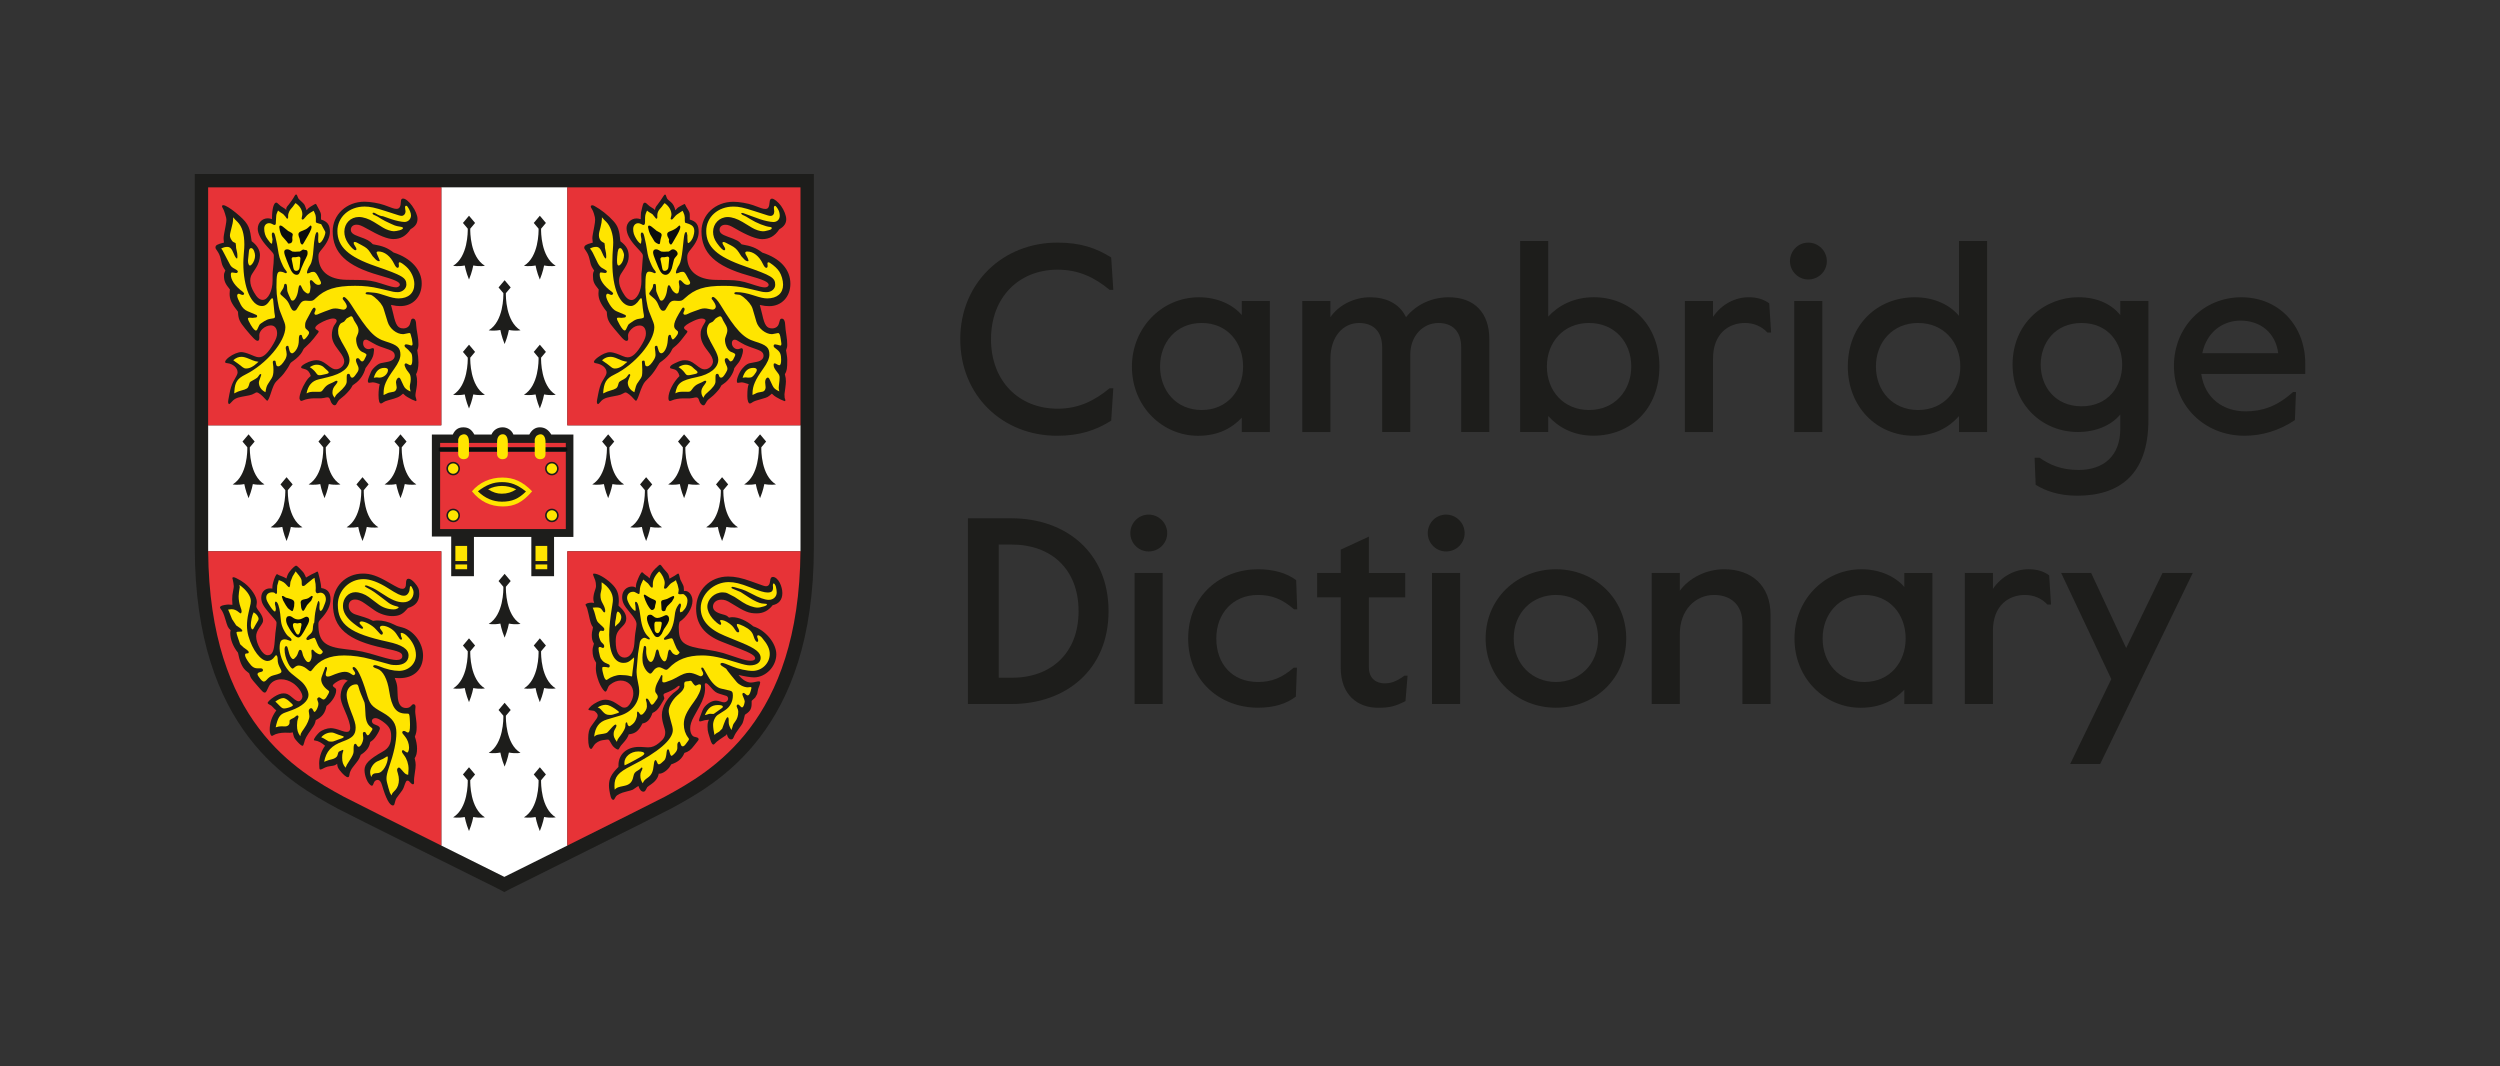 <?xml version="1.0" encoding="UTF-8"?><svg id="Layer_1" xmlns="http://www.w3.org/2000/svg" viewBox="0 0 1052.92 448.98"><rect x="0" y="0" width="1052.92" height="448.98" fill="#333333" stroke="none"/><defs><style>.cls-1{stroke:#ffd206;}.cls-1,.cls-2{fill:none;stroke-miterlimit:10;stroke-width:.05px;}.cls-3{fill:#1d1d1b;}.cls-4{fill:#0b0d0d;}.cls-5{fill:#e73337;}.cls-6{fill:#fff;}.cls-7{fill:#ffe500;}.cls-2{stroke:#171615;}</style></defs><g id="Shield"><path class="cls-1" d="M330.71,238.44c-.55,13.62-2.55,25.98-5.95,36.81-3.3,10.49-8.01,19.83-14.01,27.76-11.19,14.78-24.79,22.17-33.78,27.06-.79.43-6.12,3.14-31.78,15.93v-107.57h85.52"/><path class="cls-1" d="M179.61,238.44v107.56c-25.65-12.78-30.99-15.5-31.78-15.93-9-4.89-22.59-12.28-33.78-27.06-6-7.93-10.72-17.27-14.01-27.76-3.41-10.83-5.4-23.19-5.95-36.81h85.52"/><path class="cls-2" d="M330.87,85.17h-85.68v87.7h85.68v-87.7h0Z"/><path class="cls-2" d="M179.61,85.17h-85.68v87.7h85.68v-87.7h0Z"/><path class="cls-3" d="M82.03,73.27v157.26c0,77.32,40.6,99.39,60.12,110,3.58,1.95,63.8,31.88,67.66,33.8l2.59,1.39,2.59-1.38c3.48-1.73,64.07-31.84,67.66-33.8,19.51-10.61,60.12-32.67,60.12-110V73.27H82.03Z"/><path class="cls-6" d="M238.93,179.13v-100.22h-53.05v100.22h-98.21v51.4h0c0,.56.01,1.1.01,1.65h98.2v123.94c14.16,7.05,26.52,13.19,26.52,13.19,0,0,.01,0,.01,0,0,0,0,0,.01,0,0,0,12.36-6.14,26.52-13.19v-123.94h98.2c0-.55.01-1.09.01-1.65v-51.4h-98.21Z"/><rect class="cls-5" x="87.66" y="78.91" width="98.21" height="100.22"/><rect class="cls-5" x="238.93" y="78.91" width="98.21" height="100.22"/><path class="cls-5" d="M185.87,232.18h-98.2c.56,71.84,37.4,92.65,57.16,103.39,2,1.09,22.98,11.56,41.03,20.55v-123.94Z"/><path class="cls-5" d="M238.93,232.18v123.94c18.05-8.99,39.03-19.46,41.04-20.55,19.76-10.74,56.6-31.55,57.16-103.39h-98.2Z"/><path class="cls-3" d="M272.66,206.43l2.03-2.41-2.56-3.04-2.56,3.04,2.03,2.41c.03,1.21.1,11.84-6.16,15.64,0,0,2.09.4,4.89-.14,0,0,.48,2.77,1.8,5.93,1.31-3.16,1.8-5.93,1.8-5.93,2.81.54,4.89.14,4.89.14-6.27-3.8-6.19-14.43-6.16-15.64Z"/><path class="cls-3" d="M288.65,188.38l2.03-2.41-2.56-3.04-2.56,3.04,2.03,2.41c.03,1.22.11,11.84-6.16,15.64,0,0,2.09.4,4.89-.14,0,0,.48,2.77,1.8,5.93,1.31-3.16,1.8-5.93,1.8-5.93,2.81.54,4.89.14,4.89.14-6.27-3.8-6.19-14.42-6.16-15.64Z"/><path class="cls-3" d="M304.65,206.43l2.03-2.41-2.56-3.04-2.56,3.04,2.03,2.41c.03,1.21.11,11.84-6.16,15.64,0,0,2.09.4,4.89-.14,0,0,.48,2.77,1.8,5.93,1.31-3.16,1.8-5.93,1.8-5.93,2.81.54,4.89.14,4.89.14-6.27-3.8-6.19-14.43-6.16-15.64Z"/><path class="cls-3" d="M320.64,188.38l2.03-2.41-2.56-3.04-2.56,3.04,2.03,2.41c.03,1.22.11,11.84-6.16,15.64,0,0,2.09.4,4.89-.14,0,0,.49,2.77,1.8,5.93,1.32-3.16,1.8-5.93,1.8-5.93,2.8.54,4.89.14,4.89.14-6.26-3.8-6.19-14.42-6.16-15.64Z"/><path class="cls-3" d="M256.67,188.38l2.03-2.41-2.56-3.04-2.56,3.04,2.03,2.41c.03,1.22.11,11.84-6.16,15.64,0,0,2.09.4,4.89-.14,0,0,.48,2.77,1.8,5.93,1.32-3.16,1.8-5.93,1.8-5.93,2.8.54,4.89.14,4.89.14-6.27-3.8-6.19-14.42-6.16-15.64Z"/><path class="cls-3" d="M121.22,206.43l2.03-2.41-2.56-3.04-2.56,3.04,2.03,2.41c.03,1.21.11,11.84-6.16,15.64,0,0,2.09.4,4.89-.14,0,0,.49,2.77,1.8,5.93,1.31-3.16,1.8-5.93,1.8-5.93,2.8.54,4.89.14,4.89.14-6.27-3.8-6.19-14.43-6.16-15.64Z"/><path class="cls-3" d="M137.21,188.38l2.03-2.41-2.56-3.04-2.56,3.04,2.03,2.41c.03,1.22.11,11.84-6.16,15.64,0,0,2.09.4,4.89-.14,0,0,.48,2.77,1.8,5.93,1.32-3.16,1.8-5.93,1.8-5.93,2.8.54,4.89.14,4.89.14-6.27-3.8-6.19-14.42-6.16-15.64Z"/><path class="cls-3" d="M153.21,206.43l2.03-2.41-2.56-3.04-2.56,3.04,2.03,2.41c.03,1.21.1,11.84-6.16,15.64,0,0,2.09.4,4.89-.14,0,0,.49,2.77,1.8,5.93,1.31-3.16,1.8-5.93,1.8-5.93,2.8.54,4.89.14,4.89.14-6.27-3.8-6.19-14.43-6.16-15.64Z"/><path class="cls-3" d="M169.2,188.38l2.03-2.41-2.56-3.04-2.56,3.04,2.03,2.41c.03,1.22.11,11.84-6.16,15.64,0,0,2.09.4,4.89-.14,0,0,.49,2.77,1.8,5.93,1.31-3.16,1.8-5.93,1.8-5.93,2.8.54,4.89.14,4.89.14-6.27-3.8-6.19-14.42-6.16-15.64Z"/><path class="cls-3" d="M105.22,188.38l2.03-2.41-2.56-3.04-2.56,3.04,2.03,2.41c.03,1.22.11,11.84-6.16,15.64,0,0,2.09.4,4.89-.14,0,0,.49,2.77,1.8,5.93,1.32-3.16,1.8-5.93,1.8-5.93,2.8.54,4.89.14,4.89.14-6.26-3.8-6.19-14.42-6.16-15.64Z"/><path class="cls-3" d="M213.06,247.13l2.03-2.41-2.56-3.04-2.56,3.04,2.03,2.41c.03,1.22.1,11.84-6.16,15.64,0,0,2.09.4,4.89-.14,0,0,.49,2.77,1.8,5.93,1.31-3.16,1.8-5.93,1.8-5.93,2.81.54,4.89.14,4.89.14-6.27-3.8-6.19-14.42-6.16-15.64Z"/><path class="cls-3" d="M213.06,301.44l2.03-2.41-2.56-3.04-2.56,3.04,2.03,2.41c.03,1.21.1,11.84-6.16,15.64,0,0,2.09.4,4.89-.14,0,0,.49,2.77,1.8,5.93,1.31-3.16,1.8-5.93,1.8-5.93,2.81.54,4.89.14,4.89.14-6.27-3.8-6.19-14.43-6.16-15.64Z"/><path class="cls-3" d="M227.89,274.29l2.03-2.41-2.56-3.04-2.56,3.04,2.03,2.41c.03,1.22.11,11.84-6.16,15.64,0,0,2.09.4,4.89-.14,0,0,.48,2.77,1.8,5.93,1.32-3.16,1.8-5.93,1.8-5.93,2.8.54,4.89.14,4.89.14-6.26-3.8-6.19-14.43-6.16-15.64Z"/><path class="cls-3" d="M198.06,274.29l2.03-2.41-2.56-3.04-2.56,3.04,2.03,2.41c.03,1.22.11,11.84-6.16,15.64,0,0,2.09.4,4.89-.14,0,0,.49,2.77,1.8,5.93,1.32-3.16,1.8-5.93,1.8-5.93,2.81.54,4.89.14,4.89.14-6.26-3.8-6.19-14.43-6.16-15.64Z"/><path class="cls-3" d="M227.89,328.59l2.03-2.41-2.56-3.04-2.56,3.04,2.03,2.41c.03,1.22.11,11.84-6.16,15.64,0,0,2.09.4,4.89-.14,0,0,.48,2.77,1.8,5.93,1.32-3.16,1.8-5.93,1.8-5.93,2.8.54,4.89.14,4.89.14-6.26-3.8-6.19-14.43-6.16-15.64Z"/><path class="cls-3" d="M198.06,328.59l2.03-2.41-2.56-3.04-2.56,3.04,2.03,2.41c.03,1.22.11,11.84-6.16,15.64,0,0,2.09.4,4.89-.14,0,0,.49,2.77,1.8,5.93,1.32-3.16,1.8-5.93,1.8-5.93,2.81.54,4.89.14,4.89.14-6.26-3.8-6.19-14.43-6.16-15.64Z"/><path class="cls-3" d="M213.06,123.47l2.03-2.41-2.56-3.04-2.56,3.04,2.03,2.41c.03,1.21.1,11.84-6.16,15.64,0,0,2.09.4,4.89-.14,0,0,.49,2.77,1.8,5.93,1.31-3.16,1.8-5.93,1.8-5.93,2.81.54,4.89.14,4.89.14-6.27-3.8-6.19-14.43-6.16-15.64Z"/><path class="cls-3" d="M227.89,96.31l2.03-2.41-2.56-3.04-2.56,3.04,2.03,2.41c.03,1.21.11,11.84-6.16,15.64,0,0,2.09.4,4.89-.14,0,0,.48,2.77,1.8,5.93,1.32-3.16,1.8-5.93,1.8-5.93,2.8.54,4.89.14,4.89.14-6.26-3.8-6.19-14.43-6.16-15.64Z"/><path class="cls-3" d="M198.06,96.31l2.03-2.41-2.56-3.04-2.56,3.04,2.03,2.41c.03,1.21.11,11.84-6.16,15.64,0,0,2.09.4,4.89-.14,0,0,.49,2.77,1.8,5.93,1.32-3.16,1.8-5.93,1.8-5.93,2.81.54,4.89.14,4.89.14-6.26-3.8-6.19-14.43-6.16-15.64Z"/><path class="cls-3" d="M227.89,150.62l2.03-2.41-2.56-3.04-2.56,3.04,2.03,2.41c.03,1.21.11,11.84-6.16,15.64,0,0,2.09.4,4.89-.14,0,0,.48,2.77,1.8,5.93,1.32-3.16,1.8-5.93,1.8-5.93,2.8.54,4.89.14,4.89.14-6.26-3.8-6.19-14.43-6.16-15.64Z"/><path class="cls-3" d="M198.06,150.62l2.03-2.41-2.56-3.04-2.56,3.04,2.03,2.41c.03,1.21.11,11.84-6.16,15.64,0,0,2.09.4,4.89-.14,0,0,.49,2.77,1.8,5.93,1.32-3.16,1.8-5.93,1.8-5.93,2.81.54,4.89.14,4.89.14-6.26-3.8-6.19-14.43-6.16-15.64Z"/><path class="cls-3" d="M164.66,128.39l.33,1.25c.3,1.12.52,2.02.67,2.67,1.05,4.76,1.93,6,4.24,6,1.32,0,2.42-.73,2.75-1.84l.5-1.67c.11-.38.4-.61.8-.61.9,0,1.32.94,1.36,3.03.02.6.21,1.96.59,4.08.22,1.25.33,2.47.33,3.63,0,1.07-.08,1.51-.49,2.61.28,1.63.5,3.83.5,5.1,0,2.06-.39,3.97-1,4.97.35,1.38.42,1.93.42,3.13,0,.89-.09,1.86-.26,2.78-.36,2-.44,2.51-.44,2.88s.07.75.19,1.12c.16.48.25.81.25,1,0,.24-.11.42-.25.42l-1.66-.67-1.83-1c-.59-.32-1-.64-1.91-1.49-1.62,1.46-2.1,1.67-6.33,2.83-.84.22-1.47.48-1.83.75-.52.38-.91.58-1.11.58-.71,0-1.06-1.15-1.06-3.53,0-1.76.18-3.4.5-4.63-1.24-.48-2.3-.75-2.97-.75-.13,0-.55.06-1.27.16l-.31.03c-.24,0-.45-.37-.45-.8,0-.32.23-1.13.51-1.81l.83-2c.3-.72.99-1.55,2-2.41.82-.71,1.57-1.13,2.16-1.26l3-.58c1.78-.35,2.84-1.29,2.84-2.53s-.8-2.01-2.59-2.63l-3.58-1.25c-.92-.32-2.01-.86-3.25-1.58-1.98-1.18-2.32-1.33-2.79-1.33-.71,0-1.13.54-1.13,1.48,0,1.48.96,2.52,2.33,2.52.28,0,.57-.06.83-.17.41-.16.7-.25.86-.25.38,0,.58.22.58.63l-.02.37-.17,1.42c-.14,1.21-.92,2.68-2.66,5l-.74,1c-.68,2.68-2.35,5.12-4.49,6.58-.54.36-.85.59-.92.66-.07.08-.29.47-.67,1.16-.17.32-.73.99-1.66,2-.7.77-1.4,1.4-2.08,1.91-.93.71-1.49,1.22-1.66,1.5l-.83,1.42c-.15.26-.4.41-.67.41-.73,0-1.41-.77-1.83-2.08-.3-.97-.58-1.26-1.2-1.26-.32,0-.81.09-1.45.25l-1.17.16h-3c-1.5,0-3.61.39-4.58.84-.39.18-.67.26-.86.26-.21,0-.33-.11-.56-.51-.15-.28-.18-.41-.18-.67,0-1.52,1.09-4.39,2.51-6.66.91-1.44,1.2-1.77,2.25-2.66-.34-1.41-1.24-2.51-2.32-2.83l-1.42-.42c-.2-.06-.34-.23-.34-.4,0-.43.68-1.02,1.92-1.68,1.62-.86,3.26-1.33,4.57-1.33,1.38,0,2.72.55,4.25,1.75,2.26,1.76,2.86,2.09,3.96,2.09,1.78,0,3.47-1.63,3.47-3.34,0-1.14-.6-2.36-2.2-4.41-2.32-3-3.01-4.56-3.01-6.76,0-1.37.42-3.11.93-3.89l.83-1.24c.18-.28.28-.56.28-.8,0-.56-.64-.96-1.51-.96-1.31,0-3.84.94-5.85,2.17-1,.61-1.68,1.33-1.68,1.78,0,.26.13.5.35.64l.92.58c.11.07.18.2.18.35,0,.12-.14.38-.35.65l-1.67,2.16c-.86,1.12-2.18,2.51-3.49,3.66-.44.39-.72.66-.83.84-.01.01-.23.43-.66,1.25-.6,1.11-2.17,2.72-3.67,3.74-.61.42-1,.73-1.16.92-.12.14-.35.53-.66,1.16-.21.41-.57.99-1.09,1.74-.81,1.21-1.49,2.07-1.99,2.58l-2.33,2.33c-.72.71-1.35,2.11-2.33,5.15-.58,1.84-1.12,2.93-1.43,2.93-.14,0-.37-.18-.65-.51-1.65-1.88-3.07-3-3.82-3-.17,0-.48.14-.93.42-.61.38-1.37.67-2.25.84l-3.08.58c-2.33.44-3.25.95-4.58,2.5-.32.37-.58.58-.73.58-.26,0-.44-.41-.44-.97l.08-.78.42-2.24c.44-2.4.99-4.19,1.66-5.41l1.41-2.58c.28-.5.42-.96.42-1.35,0-1.92-1.98-3.67-4.41-3.9-.62-.05-.85-.2-.85-.54,0-.42.68-1.26,1.6-1.95,1.67-1.27,3.84-2.17,5.24-2.17.84,0,2.14.36,3.74,1l1.83.75c.68.28,1.31.43,1.86.43,1.94,0,3.82-1.77,6.13-5.75,1.04-1.8,1.5-3.1,1.5-4.28,0-2.1-1-3.39-2.64-3.39-1.25,0-2.61.6-3.6,1.57-.84.85-1.28,1.73-1.28,2.58l.03.93v.21c.01.78-.25,1.21-.71,1.21-.79,0-1.93-1.12-5.19-5.08-2.44-2.95-2.98-4.22-3.08-7.16-2.83-3.6-3.53-5.13-3.53-7.68l.12-1.72c-1.96-2.35-2.5-3.63-2.5-5.79,0-.79.13-1.25.59-2.2-.99-1.46-1.31-2.12-1.58-3.25l-.42-1.76c-.28-1.19-.73-2.22-1.33-3.08-.76-1.08-.83-1.22-.83-1.59,0-.96.66-1.35,3.58-2.07-.12-.81-.17-1.43-.17-1.85,0-.48.06-.95.25-1.98l.58-3.08c.24-1.24.36-2.13.36-2.66,0-.58-.09-.99-.61-2.66-.29-.95-.54-1.6-.74-1.92-.28-.43-.51-.95-.51-1.14,0-.29.21-.46.57-.46.83,0,3.01,1.32,5.26,3.18,4.78,3.95,5.76,5.54,6.41,10.32.05.37.13.93.25,1.67,2.29,1.68,3.5,3.72,3.5,5.9,0,1.72-.63,3.72-1.67,5.33l-1.67,2.58c-.49.76-.75,1.71-.75,2.75,0,1.57.45,3.01,1.58,4.98,1.28,2.25,2.36,3.17,3.71,3.17,2.19,0,4.12-3.82,4.12-8.16v-2.08c-.01-.85.04-1.69.17-2.74.15-1.3.23-2.1.24-2.41l.09-2,.03-1.31c0-.46-.25-.94-.86-1.59l-1.82-2c-2.65-2.89-4.1-5.6-4.1-7.63,0-2.53,1.82-4.43,4.25-4.43.48,0,.92.08,1.76.32v-.57c0-3.67.75-6.38,1.76-6.38l.4.13,1.5,1.33,1.83,1.17.5.5c0-1.03.05-1.14,1.09-2.33.25-.28.63-.81,1.16-1.58.42-.62.7-1.03.83-1.25.13-.21.27-.47.42-.75.22-.43.44-.62.69-.62.23,0,.42.3.72,1.21.2.57.33.72,1.76,1.99.49.45.83.82.99,1.09.14.23.36.78.67,1.66.05.15.13.37.25.67.62-.78.92-1.06,1.66-1.5l1.25-.75c.47-.28.79-.43.92-.43.1,0,.26.2.41.51.13.3.36.71.66,1.25.88,1.55,1.18,2.29,1.18,3.01l-.02.82v1c2.74.86,3.76,2.27,3.76,5.21,0,2.12-1.11,4.55-3.25,7.11-1.43,1.7-1.59,2.04-1.59,3.23,0,6.16,4.29,9.73,11.83,9.84l5.57.08c3.59.06,5.73.41,9.07,1.5,3.96,1.29,5.11,1.59,6.26,1.59.39,0,.76-.12,1.08-.34.31-.21.49-.49.49-.74,0-1.17-2.05-2.1-8.74-4-13.73-3.89-19.56-9.42-19.56-18.51,0-7.03,5.84-12.47,13.4-12.47,2.43,0,6.18.64,8.32,1.42l3.41,1.25c.63.23,1.23.35,1.8.35,1.16,0,1.75-.97,1.79-2.93.03-1.05.26-1.41.95-1.41.96,0,2.44,1.2,3.8,3.08,1.37,1.9,2.25,4.04,2.25,5.46,0,1.9-.89,3.21-2.92,4.36-1.87,2.85-4.17,4.16-7.25,4.16-2.41,0-5.82-1.36-11.47-4.57-1.97-1.12-2.97-1.49-4.01-1.49-1.47,0-2.43.85-2.43,2.16,0,1.2.93,1.98,3.37,2.83,3.59,1.26,4.48,1.75,5.91,3.25,4.24.74,6.09,1.47,8.74,3.49,7.3,2.32,11.84,7.3,11.84,13.01s-3.76,9.55-8.99,9.55c-1.24,0-2.01-.09-3.93-.5"/><path class="cls-7" d="M172.9,164.85c-.23-1-.31-1.52-.31-2.01l.06-.65.25-1.33.09-1.08c0-1.16-.2-1.98-.59-2.5l-1-1.33c-.32-.44-.62-.98-.83-1.59-.12-.3-.17-.54-.17-.7,0-.38.23-.61.6-.61.22,0,.31.04,1.07.48.32.19.6.28.81.28.49,0,.77-.8.77-2.22,0-1.61-.15-2.5-.5-2.9l-1.25-1.41-1.08-.92c-.26-.23-.44-.51-.44-.73,0-.36.28-.61.68-.61.38,0,1.18.18,1.84.42l.38.08c.34,0,.47-.2.47-.69l-.02-.3-.25-1.75-.49-1.83c-.16-.6-.26-.69-.63-.69l-.21.03-2.07.41-.33.03c-2.73,0-5.61-2.3-6.49-5.19l-1.66-5.41c-.51-1.67-1.76-3.26-4-5.09-.67-.55-1.25-.86-1.66-.91l-1.5-.17c-.27-.03-.45-.19-.45-.42,0-.34.32-.5,1.04-.5l2.75.25c1,.09,2.51.48,4.49,1.17,2.49.86,4.17,1.22,5.59,1.22,4.16,0,6.65-2.25,6.65-6.02,0-2.58-1.35-5.49-3.41-7.36-1.18-1.05-2.34-1.84-2.75-1.84-.23,0-.42.19-.42.44l.08,1.06v.1c0,.42-.24.74-.56.74-.42,0-.89-.55-1.44-1.67-1.57-3.28-4.07-5.22-6.66-5.22-.44,0-.74.18-.74.44,0,.17.13.58.41,1.2l.66,1.5c.18.4.27.65.27.77,0,.09-.16.19-.35.19-.39,0-.99-.34-1.41-.78l-1.24-1.33-1.09-1.67c-.87-1.33-1.56-1.94-3.41-2.91-1.03-.55-1.7-.91-2-1.08-.38-.22-.74-.34-1.03-.34s-.45.14-.45.43c0,.27.12.59.32.9.61.95.85,1.42.85,1.67,0,.26-.2.49-.43.49-.64,0-1.99-1.31-3.18-3.08-.98-1.47-1.5-3.1-1.5-4.68,0-3.58,2.61-6.24,6.15-6.24,1.83,0,4.13.77,6.26,2.08l3.91,2.42c1.36.84,3.36,1.5,4.55,1.5.53,0,1.63-.19,2.44-.42.36-.1.7-.24,1-.41.23-.14.39-.33.39-.47,0-.17-.09-.32-.23-.36l-.5-.17-1.83-.34c-.47-.08-1.23-.36-2.24-.84-2.2-1-3.59-1.7-4.17-2.08-1.37-.9-2.29-1.42-2.74-1.57-.68-.23-1.1-.53-1.1-.79s.13-.37.37-.37.55.11.89.32c1.23.77,2.3,1.17,3.08,1.17l3.58,1.25c1.78.62,4.37,1.17,5.54,1.17,1.51,0,2.73-1.23,2.73-2.75,0-.98-.58-2.44-1.44-3.65-.19-.27-.39-.43-.56-.43-.34,0-.52.24-.52.67l.08.67.13.99c0,1.08-.73,1.93-1.65,1.93-.34,0-.78-.09-1.31-.26l-5.41-1.74c-4.54-1.47-6.63-1.92-8.91-1.92-6.47.01-11.41,4.45-11.41,10.3,0,6.62,4.65,10.9,16.15,14.84,11.31,3.89,12.9,4.83,12.9,7.75,0,1.67-1.7,3.16-3.58,3.16-.77,0-1.44-.06-2-.17-.38-.08-2.27-.53-5.66-1.33-3.42-.82-6.52-1.17-10.36-1.17-8.17,0-12.69,1.43-16.61,5.25-.98.95-1.3,1.1-2.43,1.1l-.56-.02-1.17-.08h-.15c-.98,0-1.7.45-2.35,1.5-.88,1.41-1.36,2.16-1.42,2.25-.23.31-.59.5-.95.5-.75,0-1.19-.57-2.04-2.58-.41-.98-1.01-1.83-1.75-2.51l-1.67-1.5c-.27-.24-.42-.47-.42-.63,0-.19.12-.45.33-.78.8-1.16,1.07-1.68,1.17-2.17.22-1.11.26-1.16.71-1.16.52,0,.66.51.7,2.42.01.55.23,1.31.67,2.24l.92,2c.11.26.41.42.75.42.86,0,1.95-2.02,2.25-4.17.24-1.79.43-2.34.8-2.34.15,0,.29.06.37.18.08.12.34.62.75,1.5.22.46.59.89,1.08,1.25.48.35.82.55,1,.59h.1c.67.01.9-.43,1.06-2l.08-.83-.17-1.17-.12-.8c0-.53.19-.86.49-.86.18,0,.41.12.62.33l.83.84c.55.55,1.11.83,1.65.83.69,0,1.12-.28,1.12-.74,0-.4-.15-.79-.77-1.92l-.58-1.08c-.67-1.26-1.2-1.75-1.82-1.75l-.84.08-.99.42c-.31.12-.53.19-.65.19-.16,0-.26-.14-.26-.33,0-.75.48-1.92,1.41-3.39.66-1.06,1.11-3.31,1.33-6.54.28-4.35.87-7.16,1.47-7.16.42,0,.57.35.57,1.28l-.04,1.14-.03.8c0,.78.17,1.4.37,1.4.71,0,1.56-1.06,2.23-2.78.28-.72.43-1.3.43-1.7l-.09-.39-1.66-3.08-1.67-.49c-.31-.09-.52-.23-.58-.37v-2.04l-.17-1.01-.34-.83-.41-.91c-1.83.99-2.69,1.64-3.33,2.49-.65.87-1.02,1.21-1.35,1.21-.22,0-.4-.2-.4-.44,0-.21.08-.65.25-1.35l.05-.47c0-1.79-1.09-3.55-2.88-4.69l-.5.66-.59.83-1,1.17c-.32.37-.6.93-.84,1.66-.11.35-.17.67-.17.95v.13s.01.3.01.3c0,.69-.07.87-.39.87l-.21-.09-.58-.83-.91-1-1.42-.92-.75-.58c-.15.33-.26.58-.33.75-.26.58-.4,1.03-.41,1.34l-.09,1.33-.08,1.41v.24c.01.73-.17,1.01-.61,1.01-.15,0-.57-.18-.97-.42-.37-.21-.79-.34-1.2-.34-1.3,0-2.13.9-2.13,2.3,0,1.66.49,3.26,1.34,4.37l1.08,1.42c.3.38.85.7.88.5l.21-1.74-.25-1.41-.05-.64c0-.54.19-.87.49-.87.47,0,.75.52,1.05,1.92l.66,3.08.67,3.91c.18,1.05.51,2.17,1,3.33.66,1.57,1.14,2.55,1.42,2.91.93,1.19,1.03,1.35,1.03,1.61,0,.21-.17.39-.36.39-.18,0-.44-.09-.75-.25-.29-.15-.62-.27-1-.33l-.65-.09c-1.34,0-1.61,1.15-1.61,6.7,0,3.39.72,7.99,1.6,10.21l1.74,4.42c.28.69.42,1.39.42,2.06,0,6.07-8.05,15.6-16.89,19.99-3.29,1.63-4.34,3.19-4.58,6.82l-.08,1.09c1.34-.7,1.89-.93,2.83-1.17,2.48-.65,2.96-.96,3.33-2.17l.33-1.08c.13-.41.34-.56,2.25-1.58.66-.34,1.12-.72,1.34-1.08.42-.7.77-1.08.99-1.08.21,0,.32.1.32.27l-.07.3-.83,2.38-.1.58c0,1.76.97,3.2,2.77,4.12.3-1.92.5-2.58,1.08-3.49l1.5-2.33c.56-.87.79-1.92.79-3.56,0-.93-.07-1.89-.21-2.6l-.06-.66c0-.42.22-.67.58-.67.29,0,.52.1.55.25l.34,1.58c.06.34.41.59.81.59.8,0,1.84-1.04,2.94-2.91.4-.7.62-1.46.62-2.2l-.13-1.13-.25-1.24-.02-.24c0-.55.3-.93.74-.93.19,0,.34.07.37.16l.49,1.92c.17.64.62,1.08,1.08,1.08.56,0,1.52-.96,2.08-2.08.5-.99.75-2.12.75-3.4,0-1.78.18-2.29.83-2.29.21,0,.38.07.41.2l.33,1.08c.13.4.36.66.6.66.34,0,1.28-1.01,1.9-2.08.17-.28.25-.55.25-.77,0-.36-.24-.72-.75-1.14-.87-.72-.92-.83-.92-1.91s.17-1.6.92-2.91c.4-.71.76-1.37,1.08-2,1.05-2.06,1.43-2.59,1.81-2.59.32,0,.61.35.61.73,0,.22-.06.45-.17.69-.22.47-.34.8-.34.99,0,.33.28.6.62.6.38,0,.89-.18,1.47-.5.22-.13,1-.43,2.33-.92l2.75-1c.45-.16,1.02-.25,1.67-.25.51,0,1.01.06,1.49.17.98.22,1.62.34,1.92.34.75,0,1.42-.65,1.42-1.39,0-.56-.57-1.64-1.34-2.53-.29-.33-.43-.59-.43-.76l.1-.33c.11-.21.28-.33.44-.33.56,0,1.88,1.4,3.05,3.26,7.16,11.28,9.74,14.01,14.57,15.48,4.89,1.49,6.17,2.63,6.17,5.54,0,1.59-.81,3.44-2.59,5.94-3.62,5.07-4.5,7.12-4.5,10.46v.62c.41-.18.72-.31.92-.42.68-.34,1.13-.55,1.33-.58l2.08-.41c.63-.13,1.18-.93,1.18-1.7v-.21s-.26-1.83-.26-1.83l-.02-.24c0-.65.32-1.39.77-1.76.14-.1.28-.18.43-.18.23,0,.51.22.65.51l1.33,2.83c.55,1.16,1.18,1.7,2.91,2.5"/><path class="cls-7" d="M105.79,104.5c-.61,0-.92.52-.98,1.67l-.16,1.58c-.19,1.48-.21,1.63-.21,2.01,0,1.19.35,2.07.83,2.07.53,0,1.36-1.02,1.78-2.18.26-.71.38-1.31.38-1.94,0-.55-.13-1.22-.38-1.88-.3-.85-.77-1.33-1.26-1.33"/><path class="cls-7" d="M98.9,92.35l1.17,1.16c1.9,1.9,2.84,5.05,2.84,9.53,0,.98-.05,1.65-.26,4.29-.11,1.39-.17,2.53-.17,3.43,0,10.32,3.36,18.13,7.79,18.13,1.4,0,2.31-.67,3.62-2.66.21-.32.55-.6.75-.6.26,0,.39.22.41.69l.17,1.83.17,1.58.16,1.75.25,1.58.02.2c0,.46-.2.73-.6.79l-1.5.26c-.74.12-1.54.43-2.33.92-1.26.75-2.01,1.33-2.16,1.66l-.91,1.92c-.13.25-.32.41-.52.41-.48,0-1.26-.84-2.15-2.33-.76-1.27-1.22-2.3-1.22-2.72,0-.26.2-.37.73-.37h.16l1.08.08.66-.08.75-.08c.29-.04.5-.29.5-.59,0-.22-.14-.42-.34-.49l-3.74-1.59c-1.15-.48-2.15-1.45-2.83-2.74-1.03-1.97-1.51-3.15-1.51-3.74,0-.51.27-.85.68-.85.14,0,.34.06.58.18.37.18.86.33,1.05.33.33,0,.62-.25.62-.52,0-.23-.3-.62-.67-.9-3.13-2.27-4.92-4.87-4.92-7.12,0-.63.15-.93.48-.93l.61.07,1.08.16h.05c.41,0,.72-.27.72-.64,0-.23-.28-.55-.69-.77-.74-.42-1.19-.67-1.33-.75-.46-.29-.86-.68-1.16-1.17-.13-.22-.61-1.1-1.41-2.66l-1.17-2.25c-.44-.84-.69-1.31-.75-1.41-.08-.12-.24-.34-.5-.67,1.09-.52,1.68-.68,2.59-.68,1.14,0,1.86.74,2.66,2.76.5,1.27,1.06,2.13,1.37,2.13.16,0,.22-.28.22-.98,0-.82-.12-1.66-.35-2.48-.2-.76-.29-1.38-.25-1.84l-.16-1.17-.99-.5c-.22-.1-.48-.4-.75-.83-.46-.73-.66-1.34-.66-1.89,0-.36.09-.92.25-1.51.84-3.18,1.09-4.41,1.09-5.44v-.72s.74.83.74.83Z"/><path class="cls-7" d="M108.89,152.37c-1.16-.17-1.71-.3-2.42-.59-.2-.08-.72-.3-1.58-.66-1.34-.57-2.35-.84-3.18-.84-1.26,0-2.29.43-3.47,1.42l.75.58,1.66,1.17,1.59,1.25c.41.32.89.5,1.37.5,1.63,0,3.05-.76,5.28-2.83"/><path class="cls-7" d="M140.94,167.52c.46-1.03.67-1.32,1.67-2.17,2.32-2,3.41-3.48,3.41-4.66v-1.83c0-1.07.18-1.42.74-1.42.25,0,.45.1.51.25l.41.99c.1.24.38.39.7.39s.8-.38,1.21-.97l.83-1.16c.42-.58.6-1.08.6-1.63,0-.32-.07-.65-.19-.96-.07-.16-.26-.6-.58-1.33-.19-.43-.34-1-.34-1.3,0-.55.28-.87.75-.87.24,0,.46.1.59.26l.67.82c.14.18.38.29.63.29.3,0,.66-.29.86-.7l.67-1.33c.17-.34.26-.6.26-.74,0-.26-.27-.53-.76-.75l-1.08-.5c-1.43-.65-2.51-2.95-2.51-5.33,0-.32.06-.63.17-.91l.58-1.42c.17-.4.25-.85.25-1.33,0-.87-.29-1.74-.84-2.58-.67-1.02-1.03-1.61-1.08-1.75-.49-1.32-.74-1.68-1.15-1.68l-.42.1-.58.33-.92.5-1.08,1.34-1.16.58c-.7.35-1.36,1.83-1.36,3.06,0,2.16.24,2.76,3.1,7.68,1.11,1.9,1.7,3.55,1.7,4.76,0,3.41-3.05,5.84-9.18,7.31l-3.83.92c-2.82.68-4.48,2.61-5.08,5.91,1.17-.6,1.63-.69,3.69-.69l1.23.02h.19c1.11,0,1.26-.07,1.97-1.08.83-1.15,1.63-1.84,2.75-2.32l1.33-.59,1.08-.58.33-.09c.3,0,.46.12.46.34,0,.32-.3.87-.79,1.41-.96,1.07-1.33,1.96-1.33,3.22,0,.8.19,1.27.92,2.19"/><path class="cls-7" d="M130.45,154.61c.96.6,1.93,1.46,2.5,2.25.8,1.09.91,1.17,1.69,1.17.34,0,.75-.06,1.22-.18l.75-.16c1.37-.27,1.84-.47,1.84-.8,0-.2-.15-.46-.42-.69l-.91-.83-.91-.84c-.59-.54-1.75-.93-2.75-.93s-1.58.2-3,1.02"/><path class="cls-7" d="M157.42,159.11l.5-.09.75-.08.75.08.37.03c1.85,0,3.62-1.57,3.62-3.22,0-.57-.52-.89-1.47-.89-2.24,0-3.65,1.29-4.52,4.17"/><path class="cls-4" d="M126.38,101.59c.09.77.49,1.41.9,1.41.35,0,.75-.92,1.62-2.38,1.18-2,2.31-3.95,2.31-5.01,0-.35-.17-.62-.42-.62l-.08.03-.92.83c-.66.6-1.18.88-2.83,1.5-.94.36-1.28.73-1.28,1.42l.12.67.42,1.17.17,1Z"/><path class="cls-4" d="M121.3,97.26l1.41.75c.39.21.6.48.6.8l-.1.52c-.21.7-.04,1.48-.05,1.77-.07,1.49-1.2,1.47-1.66,1.47-.28,0-.13-.17-.78-.92l-1.83-2.08c-.56-.64-1.06-2.1-1.25-3.74v-.22c-.01-.46.14-.63.5-.63.22,0,.63.19.92.43l2.25,1.83Z"/><path class="cls-4" d="M124.54,106.01h-.45s-.96-.08-.96-.08c-.02-.01-.36-.21-1-.59-.38-.22-.79-.33-1.19-.33-.75,0-1.24.42-1.24,1.04,0,.69.34,1.83,1.1,3.7l1.09,2.66c.95,2.34,1.87,3.33,3.1,3.33,1.09,0,1.24-1.07,1.97-2.91,1.66-4.18,2.59-4.8,2.59-6.28,0-1.01-.22-1.28-1.14-1.28l-.78-.19-1.33.84-1.75.08Z"/><path class="cls-7" d="M124.46,108.33h-1.08c-.16,0-.32.09-.42.25l-.16.42.41,2,.33,1.74c.18.96.54,1.34,1.25,1.34.82,0,1.32-.56,1.41-1.58l.17-1.83c.11-1.21.16-1.85.16-1.9,0-.18-.09-.36-.25-.51-.12-.11-.27-.18-.42-.18h-.08s-1.33.26-1.33.26Z"/><path class="cls-3" d="M319.98,128.39l.34,1.25c.3,1.12.52,2.02.67,2.67,1.04,4.76,1.93,6,4.24,6,1.32,0,2.42-.73,2.75-1.84l.5-1.67c.11-.38.4-.6.79-.6.91,0,1.39.99,1.46,3.02.02.77.19,2.13.49,4.08.23,1.4.34,2.69.34,3.85,0,.85-.1,1.34-.5,2.39l.16,1c.28,1.64.35,2.28.35,3.06,0,3.57-.17,4.63-1.01,6.02.35,1.36.44,2.01.44,2.98,0,.63-.09,1.53-.27,2.93l-.34,2.5.08,1.5c.22.55.33.89.33,1,0,.24-.15.42-.33.42l-1.66-.67-1.83-1c-.59-.32-1.01-.64-1.91-1.49-1.61,1.42-1.84,1.55-3.75,2.08-2.76.76-3.78,1.11-4.32,1.5-.54.38-.94.58-1.15.58-.64,0-1.1-1.25-1.1-3.08,0-2.67.16-4.04.58-5.08-1.62-.55-2.44-.75-3.03-.75-.22,0-.36.02-1.22.16l-.37.04c-.24,0-.38-.3-.38-.79,0-.81.57-2.44,1.34-3.81,1.04-1.86,2.76-3.41,4.08-3.67l3-.58c1.77-.35,2.83-1.29,2.83-2.53s-.78-1.99-2.59-2.63l-3.49-1.25c-1.18-.42-2.29-.95-3.33-1.58-.88-.54-1.49-.9-1.83-1.09-.31-.16-.62-.25-.91-.25-.74,0-1.19.54-1.19,1.43,0,1.41,1.09,2.57,2.42,2.57.3,0,.58-.06.84-.17.38-.16.64-.25.77-.25.38,0,.65.37.65.89,0,1.48-.93,4.04-1.92,5.27l-1,1.26-.75,1c-.28,2.14-2.38,5.21-4.49,6.58-.51.32-.83.55-.92.66-.07.08-.29.47-.66,1.16-.17.32-.73.99-1.67,2-.7.76-1.39,1.4-2.08,1.91-.93.71-1.49,1.21-1.66,1.5l-.84,1.42c-.17.29-.38.43-.65.43-.74,0-1.43-.78-1.85-2.09-.3-.97-.57-1.26-1.21-1.26-.32,0-.81.09-1.46.25l-1.16.16h-2.92c-1.57,0-3.68.38-4.66.84-.38.18-.66.26-.86.26-.43,0-.65-.43-.65-1.27,0-2.64,2.03-6.64,4.67-9.23-.39-1.53-1.2-2.56-2.25-2.83-.95-.25-1.44-.39-1.5-.42-.15-.08-.25-.23-.25-.4,0-.53.59-1.06,1.92-1.69,2.36-1.12,3.06-1.33,4.38-1.33,1.51,0,2.78.51,4.36,1.75,2.25,1.76,2.88,2.09,3.96,2.09,1.78,0,3.48-1.62,3.48-3.33,0-1.15-.64-2.43-2.2-4.42-2.22-2.83-3-4.68-3-7.07,0-1.61.32-2.49,1.75-4.82.22-.38.35-.68.35-.89,0-.45-.76-.87-1.6-.87-.89,0-2,.32-3.5,1.01-2.5,1.15-4,2.22-4,2.87,0,.26.15.52.42.71l.84.58c.1.07.17.2.17.35s-.16.43-.35.65c-.16.19-.72.91-1.67,2.16-1.16,1.54-2.27,2.71-3.48,3.66-.45.34-.73.63-.84.84l-.66,1.25c-.56,1.04-2.2,2.76-3.58,3.74-.63.44-1.01.75-1.16.92-.17.19-.42.58-.75,1.16-.85,1.53-2.19,3.4-3.07,4.33l-2.25,2.33c-.65.66-1.55,2.59-2.42,5.15-.68,2.02-1.12,2.93-1.43,2.93-.14,0-.37-.18-.65-.51-1.62-1.85-3.07-3-3.78-3-.18,0-.51.15-.97.42-.64.39-1.4.67-2.24.84l-3,.58c-2.5.49-3.51,1.02-4.66,2.5-.29.37-.53.58-.66.58-.29,0-.51-.43-.51-1.01l.08-.73c.02-.08.16-.83.43-2.24.43-2.37,1.03-4.33,1.66-5.41l1.5-2.58c.26-.47.42-.94.42-1.34,0-1.92-1.79-3.48-4.5-3.91-.55-.08-.84-.29-.84-.6,0-.38.65-1.12,1.67-1.89,1.77-1.33,3.71-2.16,5.09-2.16.92,0,2.17.33,3.82.99l1.83.75c.68.28,1.31.43,1.86.43,1.94,0,3.81-1.77,6.14-5.75,1.05-1.81,1.5-3.1,1.5-4.29,0-2.11-.98-3.38-2.62-3.38-1.29,0-2.52.55-3.54,1.57-.91.92-1.38,1.84-1.38,2.66l.05.84.04.44c0,.67-.23.97-.73.97-.63,0-1.36-.61-2.8-2.34-.6-.72-1.37-1.62-2.33-2.74-2.53-2.96-3.05-4.15-3.16-7.16-2.83-3.6-3.52-5.6-3.52-7.68l.11-1.72c-2.02-2.43-2.42-3.37-2.42-5.76,0-1.08.06-1.36.5-2.22-.99-1.46-1.31-2.12-1.58-3.25l-.42-1.76c-.29-1.19-.73-2.21-1.33-3.08-.75-1.07-.84-1.23-.84-1.54,0-.87.83-1.43,2.92-1.95l.66-.17c-.11-.81-.17-1.43-.17-1.85,0-.48.06-.95.25-1.98l.58-3.08c.22-1.2.34-2.12.34-2.73,0-.71-.11-1.28-.51-2.59-.26-.85-.54-1.49-.83-1.92-.32-.46-.5-.84-.5-1.1,0-.29.29-.5.66-.5.2,0,.55.11.84.27,2.81,1.53,5.88,3.96,8.07,6.41,1.88,2.09,2.49,3.84,2.92,8.49,2.55,1.89,3.5,3.61,3.5,6.32,0,1.6-.52,3.15-1.67,4.92-1.02,1.56-1.57,2.42-1.66,2.58-.49.83-.75,1.81-.75,2.82,0,1.5.46,2.92,1.59,4.92,1.24,2.21,2.36,3.17,3.68,3.17,2.18,0,4.16-3.77,4.16-7.92l-.02-.82v-2.25l.25-1.99.16-2.41.16-2,.07-1.11c0-.82-.17-1.05-2.73-3.79-2.83-3.03-4.16-5.58-4.16-7.95,0-2.24,1.92-4.11,4.23-4.11.48,0,.92.08,1.76.32v-1l.09-1.76.5-2.16c.4-1.73.58-2.04,1.18-2.04l.41.13,1.5,1.33,1.82,1.17.5.5c.12-1.04.21-1.25,1.08-2.33.43-.54.82-1.07,1.16-1.58l.83-1.25.5-.75c.33-.5.48-.63.69-.63.23,0,.38.29.64,1.22.11.38.37.75.75,1.08l1.09.91c.88.74,1.46,1.84,1.83,3.41.66-.82.98-1.12,1.66-1.5l1.34-.75c.49-.28.79-.42.88-.42s.23.2.37.5c.19.44.41.86.67,1.25,1.07,1.73,1.16,1.97,1.16,3.14v.69s0,1,0,1c2.7.74,3.75,2.2,3.75,5.19,0,2.24-1.02,4.55-3.17,7.13-1.42,1.71-1.66,2.24-1.66,3.53,0,5.87,4.42,9.43,11.9,9.54l5.49.08c3.59.06,5.78.42,9.08,1.5,3.85,1.27,5.11,1.59,6.28,1.59.85,0,1.55-.48,1.55-1.04,0-1.2-2.01-2.14-8.74-4.04-13.71-3.87-19.56-9.42-19.56-18.51,0-7.04,5.87-12.47,13.46-12.47,2.39,0,6.13.64,8.26,1.42l3.41,1.25c.63.23,1.23.35,1.79.35,1.18,0,1.62-.74,1.79-2.93.08-.98.39-1.41,1.01-1.41.87,0,2.58,1.37,3.81,3.08,1.27,1.76,2.17,4.07,2.17,5.58,0,1.78-.93,3.12-2.92,4.24-1.86,2.85-4.16,4.16-7.25,4.16-2.37,0-6.4-1.6-11.47-4.57-2-1.17-2.88-1.49-3.98-1.49-1.5,0-2.46.84-2.46,2.16,0,1.2.89,1.95,3.36,2.83,3.94,1.41,4.79,1.86,5.91,3.25,4.24.74,6.08,1.47,8.74,3.49,7.6,2.44,11.82,7.13,11.82,13.13,0,5.47-3.71,9.42-8.86,9.42-1.37,0-2.09-.08-4.05-.5"/><path class="cls-7" d="M328.23,164.85c-.2-.76-.26-1.12-.26-1.53l.1-1.13c.21-1.56.27-2.3.27-3.24,0-.61-.18-1.1-.6-1.67l-1-1.33c-.65-.87-.91-1.53-.91-2.27,0-.48.11-.64.44-.64l.39.08s.29.16.75.42c.34.19.62.28.83.28.5,0,.75-.78.75-2.34,0-2.17-.41-3.2-1.66-4.19l-1.16-.92c-.21-.16-.34-.43-.34-.68,0-.4.24-.66.61-.66.23,0,.56.07.97.17l.92.25.35.08c.28,0,.41-.22.41-.71l-.02-.29-.25-1.75c-.26-1.82-.56-2.51-1.1-2.51l-.15.02-2.16.41-.37.03c-2.6,0-5.67-2.47-6.46-5.19l-1.58-5.41c-.47-1.62-1.88-3.4-4-5.09-.69-.54-1.29-.86-1.75-.91l-1.5-.17c-.27-.03-.46-.2-.46-.41,0-.35.29-.51.9-.51,2.11,0,4.37.43,7.38,1.42,2.73.9,4.23,1.22,5.56,1.22,4.17,0,6.68-2.17,6.68-5.77,0-1.81-.65-4.08-1.59-5.52-.81-1.25-2.18-2.53-3.92-3.66-.25-.17-.48-.26-.65-.26-.24,0-.43.19-.43.42l.08,1.08v.1c0,.41-.23.74-.53.74-.46,0-.94-.54-1.47-1.67-1.53-3.25-4-5.21-6.55-5.21-.56,0-.87.2-.87.54,0,.26.15.64.43,1.1.27.42.52.93.75,1.5.13.32.2.57.2.71,0,.15-.13.24-.38.24-.37,0-.99-.34-1.4-.78-.83-.88-1.25-1.33-1.25-1.33l-1.08-1.67c-.84-1.29-1.77-2.1-3.33-2.91l-2.09-1.08c-.42-.22-.78-.34-1.06-.34-.26,0-.39.13-.39.38s.13.59.38.96c.44.65.77,1.35.77,1.66,0,.28-.18.5-.42.5-.58,0-1.63-1.05-3.1-3.08-1.05-1.46-1.59-3.04-1.59-4.68,0-3.5,2.7-6.24,6.18-6.24,1.78,0,4.02.75,6.23,2.08l4,2.42c1.43.86,3.36,1.5,4.57,1.5.66,0,.85-.04,2.34-.42.44-.11.8-.25,1.08-.41.18-.11.31-.3.31-.49,0-.32-.2-.47-.73-.51-1.85-.14-5.7-1.66-8.23-3.25-1.48-.93-2.4-1.46-2.75-1.57-.69-.24-1.14-.6-1.14-.89,0-.13.14-.2.36-.2l.48.08,3.63,1.33,3.49,1.25c1.72.61,4.38,1.17,5.59,1.17,1.58,0,2.67-1.09,2.67-2.67,0-.79-.2-1.7-.52-2.32-.51-1-1.17-1.83-1.44-1.83-.32,0-.5.33-.5.89l.04.44.11,1.07c0,1.12-.62,1.85-1.57,1.85-.37,0-.83-.09-1.36-.27l-5.41-1.74c-4.7-1.52-6.53-1.92-8.84-1.92-6.54,0-11.47,4.42-11.47,10.3,0,6.63,4.55,10.79,16.24,14.84,11.34,3.93,12.81,4.83,12.81,7.82,0,1.72-1.61,3.09-3.62,3.09-.74,0-1.4-.06-1.95-.17-.49-.1-2.38-.54-5.66-1.33-3.47-.84-6.42-1.17-10.35-1.17-8.26,0-12.23,1.26-16.54,5.25-.99.93-1.4,1.1-2.51,1.1l-.56-.02-1.31-.08c-1,0-1.75.48-2.35,1.5l-1.33,2.25c-.18.31-.55.5-.95.5-.86,0-1.32-.57-2.13-2.58-.42-1.07-.99-1.92-1.66-2.51l-1.75-1.5c-.26-.23-.41-.44-.41-.61s.15-.45.41-.8c.26-.34.51-.73.75-1.16.26-.47.39-.81.42-1.01l.08-.75c.06-.24.31-.41.6-.41.55,0,.65.37.66,2.42,0,.52.22,1.29.66,2.24l.91,2c.12.26.41.42.75.42.87,0,1.96-2.03,2.25-4.17.24-1.77.43-2.34.8-2.34.34,0,.49.22,1.2,1.67.22.45.56.88,1,1.25.41.34.75.55,1,.59h.09c.69,0,.92-.43,1.08-2l.08-.83-.16-1.17-.11-.8c0-.53.19-.86.49-.86.18,0,.4.12.62.33l.83.84c.55.56,1.12.83,1.68.83.71,0,1.16-.31,1.16-.82,0-.42-.1-.62-.83-1.85-.08-.12-.27-.48-.58-1.08-.74-1.41-1.09-1.75-1.74-1.75l-.84.08-1.08.42c-.32.12-.54.19-.66.19-.14,0-.26-.14-.26-.34,0-.75.49-1.93,1.42-3.38.57-.9,1.05-3.14,1.41-6.54l.42-3.91c.25-2.4.51-3.25,1-3.25.18,0,.31.07.33.18l.25,1.25v1c0,1.21.13,2.2.28,2.2.35,0,.87-.41,1.38-1.12.36-.5.64-1.06.83-1.66.28-.89.42-1.63.42-2.18,0-1.92-.81-2.75-3.42-3.48-.26-.07-.44-.16-.49-.25l-.09-.75v-1.41l-.17-1.01-.32-.83-.42-.91-.66.41c-1.7,1.07-2.11,1.39-2.67,2.08-.76.96-1.02,1.2-1.33,1.2-.23,0-.41-.16-.41-.36l.33-1.42.03-.24c0-1.82-1.02-3.59-2.86-4.91l-.58.66-.59.83-1,1.17c-.58.68-.93,1.6-.93,2.47v.28s.02.28.02.28c0,.66-.1.88-.41.88l-.18-.08-.67-.83-.83-1-1.5-.92-.75-.58c-.8,1.74-.84,1.93-.84,4.17v.7c0,.75-.24,1.2-.65,1.2-.2,0-.55-.14-1.01-.41-.38-.21-.82-.34-1.24-.34-1.21,0-2.1,1.03-2.1,2.43,0,1.52.33,2.57,1.34,4.23.65,1.08,1.52,1.96,1.91,1.96.05,0,.15-.77.26-1.79l-.26-1.41-.05-.64c0-.54.19-.87.5-.87.47,0,.75.52,1.05,1.92l.67,3.08.66,3.91c.18,1.05.52,2.17,1,3.33.65,1.57,1.13,2.55,1.41,2.91.92,1.19,1.03,1.35,1.03,1.61,0,.21-.17.39-.36.39-.18,0-.43-.09-.75-.25-.29-.15-.61-.27-1-.33l-.61-.09c-1.38,0-1.66,1.11-1.66,6.64,0,3.45.72,8.04,1.6,10.27l1.75,4.42c.28.69.42,1.39.42,2.07,0,6.09-8.23,15.81-16.9,19.99-3.37,1.62-4.37,3.31-4.66,7.91,1.44-.69,2.02-.92,2.91-1.17,2.45-.69,2.98-1.04,3.32-2.17l.33-1.08c.15-.46.46-.69,2.17-1.58.64-.33,1.1-.71,1.33-1.08.44-.72.77-1.07.99-1.07.24,0,.37.16.37.43l-.02.13-.92,2.38-.1.59c0,1.75.98,3.2,2.77,4.11.12-.44.2-.77.25-.99.3-1.27.58-2.11.83-2.5l1.59-2.33c.57-.84.67-1.4.67-3.55l-.1-2.62-.05-.67c0-.43.21-.67.58-.67.29,0,.53.11.55.25l.25,1.58c.06.34.4.59.81.59.81,0,1.84-1.03,2.94-2.91.42-.74.59-1.31.59-1.99,0-.53-.11-1.69-.26-2.59l-.04-.49c0-.41.24-.67.64-.67.21,0,.37.07.4.16l.58,1.92c.2.64.64,1.08,1.09,1.08,1.28,0,2.6-2.61,2.74-5.41.08-1.76.3-2.37.84-2.37.21,0,.37.08.41.2l.33,1.08c.12.4.36.66.6.66.21,0,.63-.37,1.16-.99.29-.36.54-.72.75-1.08.16-.29.25-.59.25-.88,0-.42-.09-.53-.75-1.04-.61-.46-.91-1.05-.91-1.74,0-1.21.51-2.5,1.99-5.08,1.36-2.34,1.54-2.61,1.87-2.61.31,0,.55.31.55.71,0,.25-.06.5-.18.73-.22.49-.34.82-.34,1,0,.32.3.59.66.59.41,0,.92-.18,1.51-.5.36-.2,1.11-.51,2.25-.92,1.55-.56,2.49-.9,2.83-1,.52-.16,1.12-.26,1.71-.26.48,0,.97.06,1.45.17.95.22,1.59.34,1.92.34.76,0,1.34-.58,1.34-1.32,0-.33-.23-.96-.51-1.44-.43-.69-.68-1.09-.75-1.16-.37-.39-.51-.6-.51-.75l.09-.34c.1-.21.28-.33.47-.33.66,0,1.95,1.34,3.11,3.26,6.53,10.66,9.69,14.03,14.49,15.48,5,1.52,6.17,2.57,6.17,5.55,0,1.58-.84,3.49-2.6,5.93-3.33,4.62-4.5,7.32-4.5,10.4v.68c.41-.18.72-.31.92-.42.68-.34,1.13-.55,1.34-.58l2.07-.41c.65-.13,1.18-.91,1.18-1.75v-.16s-.17-1.83-.17-1.83l-.02-.29c0-1.03.5-1.88,1.13-1.88.23,0,.5.21.64.51l1.33,2.83c.54,1.16,1.18,1.7,2.91,2.5"/><path class="cls-7" d="M259.97,107.75l-.08,1.33-.02.81c0,1.35.21,1.94.72,1.94.55,0,1.42-1.03,1.81-2.17.24-.71.43-1.69.43-2.25,0-.4-.1-.77-.43-1.58-.38-.91-.76-1.33-1.22-1.33-.71,0-1.04.92-1.19,3.25"/><path class="cls-7" d="M254.23,92.35l1.17,1.16c1.7,1.71,2.87,5.17,2.87,8.52l-.04,1.38-.25,3.91-.08,3.27c0,10.88,3.17,18.29,7.82,18.29,1.17,0,2.6-1.08,3.59-2.67.22-.34.49-.6.67-.6.26,0,.39.22.41.69l.17,1.83.16,1.58c.08.74.16,1.33.25,1.75.16.8.25,1.35.25,1.63,0,.84-.17.93-2.17,1.2-.75.09-1.54.41-2.33.92-1.29.83-2.04,1.4-2.16,1.66l-.92,1.92c-.12.25-.33.41-.53.41-.49,0-1.14-.74-2.06-2.33-.84-1.47-1.22-2.32-1.22-2.71,0-.27.21-.38.72-.38h.17s1,.09,1,.09l.75-.08.67-.08c.29-.07.5-.31.5-.61,0-.2-.13-.39-.34-.47l-3.75-1.59c-.9-.38-1.86-1.35-2.74-2.74-.96-1.54-1.52-2.87-1.52-3.63,0-.59.25-.97.65-.97.16,0,.37.06.61.19.42.2.8.33.98.33.14,0,.3-.06.45-.17.16-.13.25-.27.25-.4,0-.24-.25-.55-.66-.85-3.12-2.21-5-4.89-5-7.1,0-.65.15-.95.47-.95l.61.06c.45.09.99.17,1.17.17.46,0,.76-.26.76-.64,0-.24-.31-.55-.77-.77-2.08-1.04-2.59-1.63-3.91-4.58-1.02-2.26-1.54-3.2-2.41-4.33,1.09-.52,1.68-.68,2.59-.68,1.14,0,1.86.74,2.66,2.76.51,1.27,1.06,2.13,1.38,2.13.15,0,.21-.27.21-.96,0-.82-.12-1.67-.34-2.5-.2-.76-.29-1.38-.24-1.84l-.17-1.17-.92-.5c-.85-.46-1.42-1.56-1.42-2.73,0-.52.05-1.03.17-1.51.02-.1.19-.73.5-1.92.36-1.35.59-2.76.59-3.52v-.72s.74.83.74.83Z"/><path class="cls-7" d="M264.21,152.37c-1.75-.3-2.02-.38-3.99-1.25-1.36-.61-2.25-.84-3.13-.84-1.32,0-2.33.42-3.54,1.43l.75.58,1.67,1.17,1.59,1.25c.4.32.9.5,1.39.5,1.63,0,3.01-.75,5.26-2.83"/><path class="cls-7" d="M296.26,167.52c.47-1.03.68-1.32,1.67-2.17,2.33-2,3.41-3.48,3.41-4.66v-1.83c0-1.07.18-1.42.73-1.42.25,0,.45.1.52.25l.42.99c.1.23.37.37.7.37.59,0,1.02-.43,2.04-2.12.44-.72.61-1.18.61-1.65,0-.3-.07-.61-.2-.94-.06-.16-.25-.6-.58-1.33-.19-.43-.34-1-.34-1.3,0-.55.28-.87.75-.87.25,0,.47.1.6.26l.66.82c.15.18.19.29.44.29.31,0,.85-.29,1.06-.7l.67-1.33c.17-.33.25-.6.25-.76,0-.28-.26-.57-.67-.74l-1.17-.5c-1.36-.58-2.5-2.93-2.5-5.16,0-.25.09-.62.25-1.08l.5-1.42c.17-.46.25-.94.25-1.38,0-.82-.25-1.61-.83-2.53-.57-.93-.91-1.51-1-1.75-.48-1.24-.77-1.65-1.18-1.65-.29,0-.57.11-1.07.4l-.83.5-1.17,1.34-1.17.58c-.69.35-1.36,1.86-1.36,3.11,0,1.8.4,2.77,3.11,7.63,1.15,2.05,1.69,3.58,1.69,4.74,0,3.39-3.46,6.18-9.1,7.33-6.74,1.38-8.21,2.5-8.99,6.83,1.17-.6,1.63-.69,3.69-.69l1.22.02h.19c1.11,0,1.26-.07,1.97-1.08.82-1.15,1.63-1.84,2.75-2.32l1.33-.59,1.08-.58.33-.09c.3,0,.46.12.46.35,0,.29-.27.76-.79,1.41-.81.98-1.27,1.98-1.27,2.74,0,1.11.18,1.67.85,2.67"/><path class="cls-7" d="M285.77,154.61c.96.6,1.93,1.46,2.5,2.25.8,1.09.91,1.17,1.7,1.17.33,0,.74-.06,1.21-.18l.75-.16c1.42-.27,1.85-.47,1.85-.85,0-.23-.13-.46-.35-.65l-1-.83-.91-.84c-.57-.51-1.73-.92-2.63-.92-1.03,0-1.88.27-3.12,1.01"/><path class="cls-7" d="M312.74,159.11l.5-.09.84-.08.67.08.45.03c.84,0,1.28-.09,1.63-.37.52-.39,1.04-1.02,1.59-1.91.22-.36.33-.68.33-.94,0-.56-.52-.89-1.42-.89-2.29,0-3.69,1.28-4.57,4.17"/><path class="cls-4" d="M281.69,101.59c.09.77.5,1.41.91,1.41.35,0,.9-1.19,1.77-2.66,1.18-2.01,2.15-3.68,2.15-4.74,0-.35-.18-.62-.41-.62l-.09.03-.91.84c-.53.48-1.68,1.11-2.75,1.5-1.06.38-1.37.7-1.37,1.41l.12.67.69,1.44-.11.73Z"/><path class="cls-4" d="M274.37,95.43c-.29-.24-.71-.43-.93-.43-.35,0-.5.18-.5.6l.02.24c.07.46.18.93.33,1.41.41,1.32.9,2.12,1.09,2.33l1.26,2.1c.58.67,1.47,1.04,1.81,1.15h.06c.23,0,.41-.13.44-.33l.26-1.67.41-1.5.05-.35c0-.4-.23-.76-.63-.97l-1.42-.75-2.24-1.83Z"/><path class="cls-4" d="M279.86,106.01h-.44s-.97-.08-.97-.08c-.03-.01-.37-.22-1-.59-.37-.22-.78-.33-1.17-.33-.76,0-1.22.47-1.22,1.28,0,.63.37,1.83,1.06,3.47.3.7.66,1.59,1.08,2.66.91,2.33,1.87,3.33,3.12,3.33,1.08,0,1.95-.89,2.62-2.66l.92-3.75c.44-1.17,1.54-1.65,1.54-2.47,0-.96-1.07-1.87-1.98-1.87l-.48.09-1.25.84-1.83.08Z"/><path class="cls-7" d="M279.78,108.33h-1c-.15,0-.3.09-.42.25-.16.23-.25.39-.25.42l.42,2,.33,1.74c.19.96.35,1.34,1.06,1.34.82,0,1.51-.56,1.6-1.58l.17-1.83c.11-1.21.17-1.85.17-1.9,0-.18-.09-.36-.24-.51-.13-.11-.28-.18-.43-.18h-.08s-1.33.26-1.33.26Z"/><path class="cls-3" d="M166.25,285.54c.73,1.83.97,2.74,1.08,3.92l.16,3.49c.13,3.5,1.29,5.24,3.5,5.24.8,0,1.46-.21,1.83-.58l.92-.91.36-.11c.58,0,.9.38.9,1.08l-.1,1.35c-.07.61.04,1.9.33,3.82.17,1.13.25,2.25.25,3.36,0,1.78-.13,2.46-.75,4.06.58,1.64.92,3.48.92,5.03,0,1.81-.3,3.03-1,4.05.33,1.43.42,2.01.42,2.83s-.11,1.88-.33,3.17c-.3,1.73-.41,3.08-.34,3.98v.22c.01.53-.15.78-.47.78s-.69-.25-1.03-.66c-.51-.65-.83-.89-1.22-.89-.57,0-.75.3-1.61,2.8-.26.77-.94,1.82-1.99,3.09-.83.99-1.35,1.81-1.5,2.41-.27,1-.43,1.57-.5,1.75-.1.22-.29.39-.5.41h-.11c-1.37,0-2.94-2.93-4.55-8.48-.45-1.57-1.03-2.27-1.88-2.27-.6,0-1.22.4-1.45.94l-.5,1.17c-.09.2-.26.33-.44.33-.66,0-1.68-1.21-2.31-2.75-.52-1.27-.81-2.65-.81-3.83,0-2.61,1.92-4.55,7.72-7.83,2.53-1.42,3.5-3.23,3.5-6.48,0-2.58-.78-4.06-3-5.75-1.76-1.33-2.77-1.84-3.71-1.84-.79,0-1.41.53-1.41,1.19,0,.78.46,1.26,1.54,1.63,1.28.46,1.84.91,1.84,1.49,0,.53-.54,1.66-1.42,3.01-.94,1.44-1.35,1.86-2.66,2.75-.4,2.29-1.47,3.75-4,5.41-.51,1.44-.79,1.95-1.67,3.08l-1.75,2.25c-.55.69-1.16,1.96-1.25,2.58-.18,1.27-.3,1.5-.79,1.5-.66,0-2.02-1.17-3.37-2.91-.81-1.04-1-1.52-1.08-2.75-.87.68-1.14.77-2.83.99-1.01.14-1.77.33-2.25.59-1.28.67-1.69.85-1.93.85-.35,0-.46-.18-.49-.77l-.09-1.84c0-2.51.99-5.45,2.5-7.4-1.46-1.27-2.91-2.03-4.08-2.17-.49-.05-.62-.12-.62-.3,0-.31.32-.96.79-1.54.62-.78,1.12-1.34,1.5-1.66,1.18-1.01,3.22-1.75,4.83-1.75,1.08,0,2.68.4,4.74,1.17.74.28,1.41.41,1.99.41.92,0,1.43-.59,1.43-1.64,0-1.51-.74-3.88-2.43-7.68-1.13-2.57-1.64-4.3-1.64-5.49,0-2.89,1.36-5.88,3.06-6.74-.81-.41-1.16-.51-1.86-.51-.83,0-1.49.21-2.56.84-1.23.72-1.92,1.35-1.92,1.78,0,.16.26.42.67.72.65.45.76.62.76,1.23,0,2.05-1.7,4.8-4.08,6.59-.52,2.91-1.87,4.68-4.5,5.91-.34,1.59-.56,2.04-1.83,3.83-2.17,3.05-2.68,4.02-3.08,5.74-.21.89-.41,1.27-.69,1.27-.35,0-1.09-.56-1.89-1.43-.7-.76-1.14-1.29-1.33-1.59-.36-.55-.54-1.08-.91-2.66-.61.17-.77.2-1.19.2l-1.22-.03-.83-.02c-1.82,0-3.76.41-4.75,1.02-.36.22-.61.33-.72.33-.54,0-.97-1.13-.97-2.52,0-3,.83-5.49,2.78-8.21-.72-.6-.95-.82-1.58-1.5-.28-.31-.5-.5-.66-.59l-.91-.5c-.32-.17-.5-.38-.5-.54,0-.44,1.22-1.6,2.66-2.54,1.6-1.03,2.87-1.5,4.03-1.5,1.36,0,2.09.35,3.79,1.83,1.18,1.03,1.99,1.5,2.56,1.5.4,0,.84-.28,1.18-.76.28-.38.43-.81.43-1.24,0-1.59-1.9-4.28-4.01-5.67-1.57-1.03-3.29-1.58-4.96-1.58-2.32,0-4.31,1.15-5.19,3l-.92,1.91c-.22.45-.48.68-.79.68-.53,0-.82-.24-2.7-2.42l-2.16-2.5c-.67-.77-1.12-1.5-1.34-2.16-.2-.62-.33-.99-.42-1.08-.07-.11-.36-.33-.83-.67-1.67-1.18-2.89-3.52-3.58-6.9-.05-.24-.13-.61-.25-1.08-2.04-2.5-3.25-5.59-3.25-8.28,0-.36.02-.52.18-1.14-1.19-1.19-1.32-1.48-2.25-4.67-.67-2.26-1.09-3.23-1.92-4.32-.22-.29-.33-.52-.33-.65,0-.45.7-.82,1.91-1.02,1.14-.19,1.21-.19,1.67-.19l1.66.11-.11-2.28c0-1.34.11-2.21.44-3.8.16-.79.25-1.37.25-1.74,0-.15-.06-.63-.17-1.43-.09-.61-.17-1.03-.25-1.25-.12-.31-.18-.55-.18-.71,0-.27.18-.41.5-.41.24,0,.58.12,1.1.37,1.45.71,2.65,1.44,3.57,2.17,2.87,2.25,5.13,5.71,5.13,7.85l-.04.65c-.12.74-.17,1.15-.17,1.22,0,.37.21.84.58,1.35l.92,1.26c.81,1.11,1.34,2.4,1.34,3.26,0,.78-.16,1.12-1.5,3.06-1.01,1.45-1.42,2.54-1.42,3.72,0,1.5.6,3.39,1.67,5.27.98,1.72,2.11,2.67,3.2,2.67,1.86,0,2.67-1.64,2.96-6.09.15-2.31.38-4.4.67-6.32l.08-1.14c0-.52-.16-.82-.83-1.62l-2.5-2.9c-2.38-2.78-3.1-4.21-3.1-6.21,0-2.29,1.5-3.87,3.68-3.87l1,.09v-.65c-.01-.53.13-1.29.42-2.26.52-1.79,1.18-3.16,1.53-3.16.11,0,.39.13.81.42.13.08.64.28,1.5.58.46.17.79.33,1.66.83.4-1.43.7-2.09,1.34-2.91,1.07-1.39,2.3-2.5,2.73-2.5.26,0,.74.36,1.35,1l1.59,1.67c.26.27.57.81.92,1.58l.33.75c.44-.25.77-.45,1-.58.65-.39,1.1-.64,1.33-.75,1.01-.48,1.54-.73,1.58-.75.43-.28.73-.43.85-.43.28,0,.43.5,1.06,3.26.42,1.89.48,2.29.59,3.67,2.66.37,3.91,1.9,3.91,4.75,0,2.69-1.32,5.35-4.16,8.39-.78.84-.96,1.23-.96,2.01,0,7.36,2.56,9.68,11.79,10.65,5.66.59,7.34.95,14.15,3,3.58,1.07,5.64,1.51,6.96,1.51,1.57,0,2.45-.57,2.45-1.59,0-1.54-1.12-2.03-7.75-3.43-15.42-3.25-21.48-8.51-21.48-18.69,0-7.25,5.42-12.7,12.67-12.7,3.19,0,6.05.97,10.56,3.58,4.19,2.43,5.05,2.84,6.01,2.84,1.12,0,1.56-.72,1.56-2.52,0-1.16.35-1.73,1.08-1.73.66,0,1.68.69,2.58,1.75,1.38,1.64,1.91,2.47,1.91,4.73,0,3.01-1.6,4.98-4.74,5.85-.34.37-.59.64-.75.83-1.71,1.94-3.22,2.58-5.95,2.58-2.37,0-5.34-.97-7.38-2.41l-3.99-2.83c-1.72-1.23-2.99-1.74-4.19-1.74-1.7,0-2.72,1.02-2.72,2.72s1.11,3.04,2.92,3.6l3.75,1.17c1.33.42,1.96.67,3.57,1.5.93-.13,1.35-.18,1.87-.18,2.33,0,4.84.63,7.04,1.75.7.36,1.2.59,1.5.67l2.09.58c4.73,1.32,8.58,6.61,8.58,11.77,0,5.89-3.82,9.54-9.98,9.54l-1.92-.09Z"/><path class="cls-7" d="M164.83,334.99l.5-1,1.17-1.25c.98-1.05,1.51-2.55,1.51-4.3,0-.86-.15-1.78-.43-2.69-.21-.66-.35-1.23-.35-1.47,0-.53.39-1.02.8-1.02.17,0,.39.15.63.42l1.25,1.41c.78.87,1.03,1.04,2,1.25l.08-1.16.08-1.37c0-1.99-.73-4.22-1.83-5.63-.66-.84-.96-1.36-.96-1.66s.22-.59.45-.59c.08,0,.2.06.34.17.8.6,1.22.84,1.44.84.4,0,.77-1,.77-2.1,0-1.58-.66-3.39-1.7-4.65-.53-.64-.87-1.06-1-1.25-.12-.16-.17-.32-.17-.48,0-.36.29-.61.72-.61.31,0,.51.08,1.03.42.25.16.47.25.64.25.65,0,.88-.91.88-3.39l-.03-1.02-.08-1.5c-.1-1.76-.25-2.07-1-2.07h-.66c-4.06,0-5.95-2.57-7-9.5-.75-5-2.62-8.56-4.91-9.33-1.37-.45-1.86-.75-1.86-1.12,0-.23.38-.46.79-.46.3,0,1,.19,1.57.42,3.32,1.34,6.12,2,8.55,2,3.99,0,7.13-2.93,7.13-6.66,0-2.84-1.35-5.74-3.79-8.08-.66-.65-1.38-1.07-2.08-1.25h-.16s-.42.13-.42.13l.17,1.2.33.84.09.35c0,.18-.17.32-.39.32-.24,0-.47-.13-.61-.34l-1.5-2.25c-1.19-1.78-3.79-3.26-5.72-3.26-.68,0-1.12.3-1.12.79,0,.24.23.66.51.97.42.48.76,1.06.76,1.33l-.09.34c-.09.19-.21.32-.33.33h-.08c-.4,0-.6-.18-2.41-2.24-1.48-1.7-4.51-3.35-6.14-3.35-.23,0-.45.1-.61.26-.1.11-.17.23-.17.32,0,.26.22.59.59.93.52.47.93,1.03.93,1.28,0,.16-.22.31-.47.31-.47,0-1.54-.69-3.54-2.25-3.11-2.44-4.49-4.74-4.49-7.41,0-3.22,2.3-5.74,5.24-5.74,1.72,0,4.01.83,5.58,2l4.08,3.07c1.87,1.42,4.15,2.17,6.55,2.17.52,0,1.01-.12,1.44-.34.36-.18.59-.4.59-.56,0-.1-.31-.25-.75-.36-1.47-.35-2.66-.86-3.5-1.5l-4.16-3.16c-1.54-1.17-2.63-1.92-3.25-2.25-2.19-1.15-2.62-1.43-2.62-1.68,0-.13.21-.24.48-.24.22,0,.47.06.73.17l2.17.92c.69.29,1.86.99,3.5,2.08,4.46,2.98,6.72,3.93,9.34,3.93s4.32-1.77,4.32-4.16c0-.47-.12-.99-.35-1.44l-.42-.83c-.15-.3-.41-.52-.5-.42l-.25.33-.25,1.75c-.01.07-.1.27-.25.58-.16.33-.35.61-.58.83-.45.44-.83.59-1.53.59-1.29,0-2.73-.69-6.63-3.17-3.94-2.51-7.5-3.82-10.32-3.82-5.99,0-10.82,4.82-10.82,10.8,0,8.33,5.08,12.1,21.05,15.58,6.08,1.32,8.74,3.1,8.74,5.8,0,2.47-1.99,4.02-5.16,4.02-.96,0-1.71-.06-2.25-.16-.54-.11-3.4-.89-8.58-2.34-3.57-.99-7.58-1.55-11.11-1.55-6.27,0-10.49,1.86-13.36,5.88-.33.48-.66.76-.89.76-.17,0-.42-.12-.7-.34l-1.16-.92c-.82-.64-2.12-1.14-2.99-1.14-.63,0-1.23.25-1.76.73-.41.38-.72.58-.85.58-.47,0-1.32-1.05-1.98-2.41-.93-1.95-1.42-3.89-1.42-5.67,0-.83.26-1.41.63-1.41.29,0,.51.22.63.66l.66,2.41c.37,1.35,1.13,2.41,1.7,2.41.26,0,.7-.37,1.21-1,.31-.38.53-.78.67-1.17.52-1.52.65-1.74,1.06-1.74.49,0,.74.3,1.06,1.82.07.28.16.7.54,1.43.34.63.67,1.14,1,1.5.25.27.56.43.86.43.73,0,1.4-1.22,1.4-2.57l-.02-.36-.1-1.54c0-.6.09-.78.43-.78.2,0,.35.1.58.41.36.46.84.86,1.42,1.16.51.28.91.42,1.18.42.24,0,.53-.15.81-.42.23-.21.35-.45.35-.65,0-.25-.3-.62-1.18-1.51-.47-.48-1.04-1.62-1.66-3.33-.23-.65-.55-1.1-.78-1.1-.06,0-.26.06-.55.18l-1.08.41-.75.33-.28.06c-.36,0-.64-.25-.64-.57s.76-1.22,1.67-1.98c.66-.55,1.06-1.37,1.08-2.25.05-1.4.31-2.5.58-2.5l.25-2.91c.12-1.46.72-4.22,1.25-5.74.1-.31.24-.51.33-.51.23,0,.44.63.44,1.32l-.03.43-.05.84c0,1.05.17,1.6.5,1.6.36,0,.77-.52,1.14-1.44l.75-1.91c.22-.57.33-1.09.33-1.55,0-1.62-.97-2.79-2.32-2.79l-.6.1c-.32.11-.52.17-.59.17-.44,0-.81-.48-.81-1.05l.06-1.2-.08-1.67-.33-1.74-.09-.84-.75.41-.92.75-1.33,1.08-1.08.92c-.19.16-.41.26-.62.26-.64,0-.71-.17-.71-1.47v-.32c0-1.05-.46-1.87-2.16-3.87-.1-.12-.24-.27-.42-.5l-.33.59-.92,1.5-.92,2.33-.17,1.5c-.04.43-.21.76-.38.76s-.46-.22-.78-.6c-1.27-1.46-1.68-1.72-3.58-2.41l-.16.58c-.3.99-.47,1.57-.5,1.76l-.09,1.58v1.19c0,.46-.16.73-.44.73h-.05s-.2-.17-.5-.43c-.19-.17-.55-.26-1.01-.26-1.55,0-2.54.84-2.54,2.17,0,1,.34,1.74,1.88,4.08.68,1.04,1.47,1.85,1.78,1.85.21,0,.38-.55.38-1.18l-.15-1c-.16-.48-.24-.91-.24-1.27,0-.46.13-.72.39-.72.75,0,1.52,2.16,1.85,5.16l.33,3.08c.12,1.1.46,2.22,1,3.33.76,1.55,1.5,2.61,2.16,3.08.8.56,1.29,1.11,1.29,1.42,0,.26-.21.5-.44.5-.03,0-.59-.2-1.68-.59l-.7-.1c-1.66,0-2.22.95-2.22,3.81,0,3.46,2.33,8.45,4.92,10.53l3.83,3.08c1.95,1.55,3.42,4.15,3.42,6,0,2.43-2.67,4.83-7.24,6.49l-2.75.99c-2.13.78-2.99,2.16-3.83,6.16,1.09-.33,1.57-.42,2.3-.42h.37s1.24.04,1.24.04c1.12,0,1.93-.67,1.93-1.61v-.75c0-.23.31-.53.75-.75.75-.36,1.14-.55,1.16-.58l.92-.75c.14-.12.31-.19.46-.19.25,0,.46.24.46.52,0,.21-.06.47-.17.75-.29.74-.44,1.74-.44,2.86,0,2.04.32,3.14,1.36,4.63.1-.55.18-.91.25-1.08.17-.42.65-1.17,1.42-2.24,1.26-1.76,2.18-3.91,2.18-5.07l-.03-.35-.25-1.91c0-.35.15-.67.42-.92.18-.16.38-.24.57-.24.36,0,.57.21.85.83.2.46.43.75.59.75.29,0,.86-.76,1.23-1.66.28-.66.42-1.26.42-1.76,0-.3-.08-.67-.25-1.07-.17-.42-.26-.74-.26-.95s.07-.32.35-.55c.14-.1.28-.17.42-.17.16,0,.33.07.49.17l.75.5c.25.17.48.26.67.26.34,0,.81-.38,1.17-.93.72-1.11,1.18-2.02,1.18-2.37,0-.22-.14-.38-.6-.71-1.66-1.17-2.75-2.94-2.75-4.45,0-.35.08-.75.25-1.2l.83-2.25c.42-1.13.65-1.72.66-1.75l.25-.09c.28,0,.46.24.46.64,0,.27-.07.59-.2.95-.2.55-.35,1.21-.35,1.58,0,.6.31.92.87.92.41,0,.89-.11,1.39-.33,2.52-1.09,4.51-1.68,5.72-1.68,1.13,0,1.84.25,3.03,1.09.31.22.58.34.77.34.14,0,.32-.13.48-.34.1-.14.17-.29.17-.41,0-.3-.18-.69-.5-1.08-.43-.53-.59-.85-.59-1.18,0-.26.17-.43.45-.43,1.31,0,3.35,4.13,5.31,10.68,1.53,5.17,1.96,5.69,6.9,8.49,4.18,2.36,5.77,4.7,5.77,8.5s-1.03,8.53-3.19,14.81c-.68,1.99-.98,3.33-.98,4.44,0,.88.17,1.73.82,3.97.3,1.07.49,1.71.58,1.91.1.25.32.66.66,1.25"/><path class="cls-7" d="M145.52,323.34c.49-1.15.65-1.43,1.58-2.84,1.35-2.03,1.83-3.11,1.83-4.07v-1.34c0-1.25.23-1.83.72-1.83.18,0,.35.09.44.26l.42.66c.13.21.35.34.58.34.25,0,.69-.32.94-.7.6-.91.97-2.07.97-2.97l-.09-.92-.08-.94c0-.5.21-.72.68-.72.32,0,.46.13.74.75.18.4.42.67.63.67.23,0,.49-.19.7-.5l.66-1,.5-.75.12-.4c0-.23-.18-.44-.63-.76-1.54-1.11-2.22-2.82-2.32-5.91-.09-2.34-.22-3.88-.42-4.58-.05-.16-.55-1.35-1.5-3.57-.37-.88-.71-1.87-1-3-.2-.77-.44-1-1.03-1-2.27,0-3.97,1.93-3.97,4.49,0,1.51.63,3.87,1.77,6.76,1.6,4.04,2.03,5.48,2.03,6.91,0,3.06-1.22,4.39-5.44,5.9-4.77,1.71-7,4.17-7.82,8.57.37-.15.65-.25.83-.33.53-.22.92-.35,1.16-.42l1.34-.33c1.15-.28,2.06-.93,2.25-1.58l.34-1.16c.08-.29.24-.48.5-.58l.75-.33.75-.34.16.34-.33,1.08c-.12.36-.17,1-.17,1.94,0,1.82.36,2.89,1.42,4.22"/><path class="cls-7" d="M100.82,246.34c.11.46.17.78.17.93,0,.26-.12.98-.34,2.15l-.15,1.69c0,1.49.27,3.08.73,4.39.43,1.2.53,1.57.53,1.9l-.03.35c-.08.34-.21.6-.32.6-.16,0-.46-.19-.85-.52-.96-.83-1.99-1.26-3.07-1.26-.35,0-.83.06-1.42.17l.42.92,1.25,3.09,1.75,2.66,1.82,1.26c.18.12.35.29.5.49.17.23.25.42.25.55,0,.15-.14.27-.33.29l-1.67.08c-.26.01-.46.17-.46.35,0,.28.24,1.12.71,2.48l.83,2.42,1.41,1.33,1.5,1.09c.44.32.71.68.71.94,0,.23-.14.46-.29.47l-.83.08c-.27.03-.43.26-.43.67,0,.62.58,1.75,1.67,3.24,1.29,1.76,2.19,2.33,3.66,2.33h1.25c.6,0,.96.29.96.76,0,.39-.25.62-.8.74-1.15.24-1.5.47-1.5,1,0,.21.15.53.42.91l.67.92c.55.76,1.18,1.26,1.58,1.26.23,0,.75-.23,1.21-.77.74-.86,1.6-1.55,2.7-1.83,2.89-.73,3.5-1.03,3.5-1.71,0-.24-.11-.57-.33-.96-.92-1.65-1.25-2.72-1.25-4.08,0-1.03-.27-1.76-.65-1.76-.15,0-.41.26-.68.67-.68,1.05-1.85,1.76-2.91,1.76-2.88,0-6.35-4.51-8.08-10.49-.4-1.38-.61-2.97-.61-4.49s.21-3.33.61-5.09c.55-2.44.86-3.8.91-4.08l.11-1.13c0-2.06-1.9-4.72-4.85-6.78"/><path class="cls-7" d="M106.81,257.91c-.61,1.16-1.18,3.77-1.18,5.42,0,.97.32,1.74.73,1.74.13,0,.3-.16.45-.42l.92-1.67c.16-.28.3-.57.6-1.02.33-.49.58-.97.58-1.24,0-.99-.91-2.21-2.09-2.82"/><path class="cls-7" d="M115.97,295.46c.19.19.32.32.42.42.36.36.59.58.67.66,1.62,1.68,1.87,1.85,2.65,1.85.72,0,2.24-.41,3.09-.84.36-.18.58-.41.58-.58,0-.11-.3-.45-.83-.92l-.91-.84c-.7-.62-1.73-1.21-2.22-1.21-.95,0-1.94.42-3.45,1.46"/><path class="cls-7" d="M135.28,310.52c.89.37,1.2.52,1.67.83.75.49,1.19.77,1.33.83.25.11.71.17,1.32.17.38,0,.73-.06,1.01-.17l1.76-.66,1.66-.58c.45-.16.75-.41.75-.64,0-.12-.38-.3-.92-.44-.37-.1-.79-.23-1.25-.41-2.05-.83-2.35-.94-3.07-.94-1.63,0-3.27.79-4.25,2.02"/><path class="cls-7" d="M156.34,327.25c.55-1.34.94-1.57,2.83-1.67,2.14-.12,4.17-3.94,4.17-6.54,0-.26-.09-.47-.2-.47s-.3.1-.56.27c-.6.39-1.01.64-1.24.74l-2.42,1.08c-1.61.72-3.03,2.87-3.03,4.57,0,.57.11,1.05.45,2.02"/><path class="cls-4" d="M120.38,254.91l.83,1.17c.18.26,1.62,1.3,1.8,1.3.25,0,.39-.18.53-.72l.33-1.26.09-1.39c0-1.1-.48-1.51-2.75-2.1-.56-.15-.8-.13-1.16-.42-.35-.27-.8-.5-1-.5-.19,0-.34.1-.34.23l.09.37.41,1.24,1.17,2.08Z"/><path class="cls-4" d="M129.29,254.9l-1.09,1.93c-.26.29-.4.45-.42.46h-.08c-.44.01-.89-1-.92-2.05l-.16-1.66c.13-.68.53-.99,1.57-1.17.84-.15,1.41-.31,1.67-.49.79-.57,1.24-.87,1.33-.92l.14-.03c.22,0,.38.16.38.41l-.03.11-.58,1.42-1.83,1.98Z"/><path class="cls-4" d="M127.12,260.58l1.33-.66c.24-.12.45-.18.63-.18.65,0,1.13.48,1.13,1.35,0,.95-.74,2.23-1.76,4.06-1.1,1.99-1.93,3.34-2.78,3.34-1.19,0-2.89-1.9-4.54-5.09-.39-.74-.64-1.64-.64-2.32,0-1.05.46-1.6,1.35-1.6.36,0,.7.09.95.26l.75.5c.66.43,1.39.66,2.12.66.52,0,1.02-.11,1.46-.33"/><path class="cls-7" d="M125.21,262.57l-.92-.16h-.14c-.53-.01-.79.29-.79.89,0,.84.65,2.39,1.51,3.61.16.22.4.35.64.35.54,0,.92-1.02,1.2-2.69l.25-1.25.02-.24c0-.51-.15-.69-.57-.69h-.2"/><path class="cls-3" d="M311.08,284.3c1.45,1.92,3.49,3.17,5.16,3.17.52,0,1.41-.13,2.24-.34.46-.12.82-.16,1.11-.16.41,0,.57.15.57.52,0,.29-.2,1-.43,1.56-.26.63-.43,1.13-.5,1.5l-.33,1.74-.84,1.5-1.16,1.08-.33.34v1.12c0,2.04-.6,3.19-2.25,4.29-.13.08-.33.22-.58.41l-.17.67c-.37,1.54-.64,2.51-.83,2.9-.21.44-.74,1.22-1.58,2.33-1.01,1.32-1.66,2.39-2.08,3.41-.34.84-.6,1.08-1.15,1.08-.82,0-1.63-1.03-1.77-2.24-.18.25-.32.42-.42.5l-.99.66-1.59,1.08c-.69.48-1.14.81-1.33,1l-.92.92c-.16.16-.33.25-.48.25-.42,0-.86-.71-1.27-2.09l-.83-2.74c-.23-.74-.34-1.64-.34-2.69,0-1.38.09-1.87.59-2.97-1.67.18-2.13.27-3,.59-.26.09-.58.16-.72.16-.28,0-.44-.19-.44-.51,0-.18.15-.76.33-1.24l1.09-2.83c.84-2.2,3.55-4.19,5.7-4.19.51,0,1.22.15,2.12.45.54.18.98.26,1.26.26.97,0,1.74-.71,1.74-1.59,0-.44-.29-.92-.67-1.09-.14-.07-1.14-.37-2.99-.92-1.4-.41-2.1-.93-3.67-2.75-1.14-1.32-1.59-1.69-2-1.69-.32,0-.49.21-.49.59l.08,1.11.03.51c0,2.31-.69,4.52-2.36,7.57l-2.33,4.24c-1.11,2.02-1.58,3.55-1.58,5.08,0,1.68.72,3.16,1.66,3.42l1.25.33c.15.05.3.13.41.26.16.16.26.34.26.48,0,.18-.15.46-.42.77-.15.16-.65.81-1.5,1.91-1.44,1.87-2.33,2.55-4.08,3.08-1,2.44-2.65,3.86-5.58,4.83l-.33.58c-.99,1.75-3.19,3.34-4.6,3.34h-.32c-.19,1.52-1.27,3.11-2.91,4.25-1.13.78-1.77,1.26-1.91,1.41-.1.12-.24.37-.41.75-.38.83-.72,1.17-1.19,1.17-.89,0-1.62-.83-2.14-2.42-.34.21-.59.38-.75.49-.94.67-1.47,1.03-1.58,1.08-.38.19-1.36.47-2.91.84-2.04.48-3.81,1.35-4.25,2.08l-.75,1.24-.34.14c-.41,0-.87-.57-1.07-1.31-.46-1.73-.75-3.52-.75-4.67,0-2.96.98-4.88,4-7.9v-.72c0-4.59,3.5-7.71,8.66-7.71l.83.02,2.83.17h.27c1.53.01,2.94-.57,4.48-1.84,2.03-1.66,2.63-2.69,2.63-4.55,0-.59-.16-1.27-.8-3.35-.41-1.38-.61-2.67-.61-3.91,0-3.44,2.52-7.71,5.95-10.07.88-.62,1.54-1.42,1.54-1.89,0-.19-.1-.35-.23-.35-.22,0-.6.23-1.06.65-.4.36-1.07.79-2,1.26l-1.33.66-1.5.59c-.46.17-.69.43-.69.74,0,.18.07.44.19.76.11.27.17.48.17.61,0,.19-.14.52-.42.97l-1.16,1.91c-1.14,1.88-1.96,2.68-3.42,3.33-.93,2.74-2.27,4.13-4.24,4.42-1.57,3.17-2.96,4.27-5.75,4.57-.39,1.22-1.05,2.23-2.49,3.83-.6.65-.96,1.1-1.08,1.33-.65,1.17-.71,1.25-1.01,1.25-.38,0-1.25-.57-1.91-1.25-.3-.32-.55-.65-.75-1l-.75-1.33c-.24-.43-.49-.63-.8-.63l-.53.03-1.83.26c-1.15.15-2.78,1.1-3.33,1.91l-1,1.5c-.1.15-.25.25-.4.25-.75,0-1.2-1.64-1.2-4.36,0-2.39.37-3.98,1.19-5.12l2.33-3.25c.32-.45.5-.9.5-1.27s-.15-.75-.41-1.07c-.5-.58-.97-.94-1.33-1l-1.75-.24c-.31-.05-.44-.13-.44-.26,0-.15.09-.35.27-.57.57-.72,1.28-1.35,2.08-1.84,2.06-1.26,3.42-1.76,4.8-1.76s2.95.51,4.35,1.43l2.41,1.58c.34.23.74.34,1.16.34,1.12,0,1.96-.66,2.74-2.17.77-1.45,1.1-2.62,1.1-3.86,0-3.13-2.24-5.38-5.34-5.38-1.44,0-2.92.56-4.33,1.66-.43.33-.71.64-.83.92l-.66,1.5c-.15.36-.4.58-.6.58-.42,0-1.36-1.2-2.15-2.75-.41-.81-.81-1.81-1.16-3-.5-1.63-.71-2.85-.71-4.15l.12-2.25c-1.13-1.77-1.51-3.06-1.51-5.15,0-.76.11-1.35.59-2.92-.7-1.15-.91-2.02-.91-3.71l.08-1.04.25-1.16.17-1c-.8-1.05-1.03-1.76-1.83-5.41-.44-2.07-.72-2.97-1.07-3.5-.17-.24-.26-.41-.26-.5,0-.48,1.16-.93,2.49-.93l1.17.09c-.29-.77-.35-1.07-.35-1.68,0-1.03.21-2.17.6-3.31.44-1.27.53-1.62.53-2.04,0-.98-.15-1.99-.36-2.54l-.66-1.66c-.15-.38-.22-.64-.22-.86,0-.17.11-.23.42-.23,1.63,0,4.75,1.77,7.2,4.08,2.44,2.3,3.23,4.16,3.23,7.59l-.14,1.82c2.27,1.99,3.26,3.63,3.26,5.41,0,1.3-.42,2.17-1.68,3.4-2.24,2.23-2.75,3.4-2.75,6.27,0,4.42,1.32,6.81,3.76,6.81,2.15,0,3.8-2.33,4.07-5.74l.25-3.17c.07-.82.21-1.82.42-3,.14-.75.26-1.75.26-2.17,0-1.12-.74-2.54-2.92-5.08-2.33-2.74-3.13-4.21-3.13-6.34,0-2.56,1.77-4.43,4.17-4.43.6,0,.9.09,1.61.46.04-1.45.1-1.72.92-3.75.65-1.6,1.34-2.74,1.67-2.74.11,0,.28.12.49.33.36.36.72.66,1.09.91.51.36.78.55.83.59.18.15.43.4.75.75.52-1.86,1.05-2.74,2.58-4.25,1.17-1.14,1.6-1.5,1.82-1.5.18,0,.39.15.59.42l1,1.32,1.41,1.59c.54.6.74,1.12,1,2.57l.83-.49,1.33-.75c.25-.14.58-.36,1.01-.67.23-.16.41-.26.52-.26.14,0,.3.24.39.6l.49,1.91,1.09,2.17c.32.64.42,1.15.42,2.14v.52s.56-.02.56-.02c1.64,0,3.05,1.94,3.05,4.17,0,2.97-2.36,6.8-5.44,8.83-.28,1-.35,1.41-.35,2.21,0,6.62,1.74,8.01,11.92,9.53,2.55.38,4.83.85,6.82,1.41.33.1,2.53.82,6.58,2.17,2.25.75,3.76,1.08,4.93,1.08,1.24,0,1.92-.36,1.92-1.01,0-1.14-1.67-2.16-6.77-4.15l-7.24-2.83c-7.36-2.88-10.84-7.38-10.84-13.99,0-7.7,5.78-13.49,13.5-13.49,2.91,0,5.74.6,9.83,2.09,5.26,1.91,5.52,2,6.1,2,1.01,0,1.57-.69,1.73-2.16.13-1.25.47-1.76,1.16-1.76,1.02,0,2.13.95,2.92,2.5.68,1.35,1.08,2.93,1.08,4.32,0,2.75-1.44,4.55-4.08,5.08-1.76,2.31-3.99,3.45-6.7,3.45-3.32,0-4.96-.66-10.62-4.19-2.02-1.27-2.89-1.58-4.37-1.58-1.98,0-3.45,1.23-3.45,2.9,0,1.52,1.23,2.53,4,3.26,1.65.43,1.89.56,2.75,1.41.67-.16.97-.2,1.38-.2,2.7,0,6.04,1.46,8.86,3.87,5.13,1.59,9.69,7.12,9.69,11.76,0,5.13-4.45,9.73-9.42,9.73-1.34,0-4.02-.42-6.43-1.02"/><path class="cls-7" d="M308.08,307.36l.33-.92.34-1.17c.06-.21.37-.68.91-1.41.85-1.11,1.27-2.51,1.27-4.14,0-.51-.13-.99-.44-1.61-.16-.33-.25-.59-.25-.77,0-.11.06-.25.17-.39.1-.15.22-.23.33-.25h.05c.21-.01.57.24.86.58.35.43.66.67.85.67.38,0,.77-.63.99-1.58.11-.51.17-.78.17-.83,0-.4-.34-1.45-.75-2.33-.16-.33-.24-.62-.24-.84,0-.3.2-.54.46-.54.24,0,.64.26,1.11.71.23.22.46.34.63.34.52,0,.9-.53,1.29-1.83.24-.81.33-1.17.33-1.3,0-.24-.11-.39-.3-.39l-.29.02-.99.1c-1.52,0-3.67-1.05-4.67-2.26l-2.33-2.83c-.9-1.09-2.15-2.75-2.08-2.75l-1.92-1.25c-.31-.21-.5-.46-.5-.68,0-.31.31-.52.79-.52.44,0,1.8.48,4.29,1.53,2.4,1.01,6.17,1.84,8.44,1.84,3.98,0,7.26-3.22,7.26-7.13,0-2.14-.95-4.11-3.3-6.87-.44-.52-1.19-1.02-1.54-1.02-.27,0-.46.2-.46.49,0,.23.09.55.26.94.11.26.16.53.16.76,0,.38-.14.6-.4.6-.52,0-1.07-.86-1.52-2.36-.55-1.86-1.64-2.96-4.17-4.25-.96-.5-2.23-.94-2.63-.94-.16,0-.27.14-.27.37,0,.31.12.65.33.99.37.56.6,1.1.67,1.59v.08c0,.32-.16.5-.46.5-.54,0-.65-.14-1.87-2-.63-.96-2.3-2.22-3.75-2.83-.46-.2-.94-.31-1.42-.34h-.05c-.3,0-.53.14-.53.32,0,.07.13.33.37.76l.13.47c0,.26-.17.45-.39.45-.5,0-2.05-1.27-3.27-2.67-1.32-1.53-2.17-3.46-2.17-4.98,0-3.18,3.04-6.01,6.44-6.01.86,0,1.59.15,2.13.43l2.91,1.5,3.42,2.25c1.96,1.29,4.66,2.25,6.28,2.25.61,0,1.06-.08,2.62-.52.82-.22,1.32-.55,1.32-.84l-.03-.07-.29-.17-1.83-.16c-1.02-.1-3.33-1.14-5.16-2.34l-3.83-2.49-3.41-1.42c-.26-.1-.43-.27-.43-.44s.18-.32.39-.32c0,0,.32.07.95.17l3.16.92c.8.23,2.08.81,3.83,1.74,3.47,1.85,5.73,2.66,7.4,2.66,1.92,0,3.34-1.32,3.34-3.11,0-.6-.13-1.58-.33-2.38-.1-.39-.27-.76-.5-1.08-.15-.21-.3-.33-.41-.33-.24,0-.38.25-.38.68l.04.57.03.48c0,1.54-.6,2.08-2.3,2.08-1.38,0-3.24-.56-7.48-2.23-3.97-1.56-6.45-2.16-8.91-2.16-6.27,0-11.76,5.11-11.76,10.94,0,5.03,3.35,8.89,10.18,11.7l7.07,2.91c5.85,2.4,8,4.13,8,6.41,0,1.9-1.77,3.12-4.52,3.12-1.19,0-2.67-.33-5.4-1.2-6.62-2.11-10.93-2.99-14.72-2.99-6.18,0-10.57,1.69-14.08,5.4-.47.49-.74.64-1.15.64-.28,0-.57-.11-1.19-.47-.63-.37-1.33-.6-1.83-.6-.61,0-1.55.52-2,1.1l-.83,1.08c-.24.32-.51.51-.74.51-.6,0-1.67-1.03-2.34-2.25-.41-.75-.69-1.48-.83-2.17-.11-.53-.17-1.38-.17-2.28l.08-1.55.25-1.66c.12-.8.21-1.28.25-1.42.06-.2.22-.33.4-.33.43,0,.62.39.62,1.3l-.02.53-.02.38c0,2.37.94,4.54,1.97,4.54.81,0,1.53-1.46,2.12-4.34.12-.58.35-.91.64-.91.33,0,.53.43.78,1.67.15.81.68,1.92,1.25,2.66.32.42.67.67.95.67.68,0,1.12-1.02,1.46-3.42.14-.93.41-1.51.73-1.51.14,0,.26.07.35.18.06.07.25.37.59.92.2.34.52.62.91.83.41.22.75.33.97.33.26,0,.54-.12.78-.33.37-.33.58-.58.58-.68,0-.12-.17-.38-.5-.73-.55-.59-.97-1.37-1.5-2.75-.35-.91-.6-1.54-.75-1.91-.13-.3-.28-.5-.42-.58l-.27-.07-.49.07c-.09.02-.68.19-1.74.49l-.54.09c-.24,0-.39-.15-.39-.4,0-.22.3-.63.68-.93,2.11-1.68,3.36-4.49,3.83-8.57.28-2.49.61-3.43,1.66-4.91.22-.31.42-.5.52-.5.32,0,.5.25.5.73,0,.32-.09.72-.27,1.18-.12.32-.18.66-.18,1.01v.32s.18.5.18.5l.92-.34.99-1.16c.6-.69,1.09-2.26,1.09-3.41,0-.8-.19-1.35-.67-1.92-.53-.62-.89-.87-1.27-.87l-.57.04-.59.04c-.54,0-.81-.16-.81-.49l.14-.63.09-.92-.5-2.08-.42-1-.25-.83-.58.42-1.25.75c-.32.2-.66.51-1,.92-1.18,1.44-1.26,1.5-1.73,1.5-.3,0-.47-.11-.47-.32l.05-.35c.17-.76.25-1.34.25-1.73,0-1.45-1.05-3.64-2.33-4.85-1.74,1.66-2.67,3.49-2.67,5.25v1c0,.38-.12.58-.38.58h-.03c-.21-.03-.41-.19-.59-.42l-1-1.33c-.07-.1-.52-.46-1.34-1.09-.15-.12-.38-.31-.66-.58l-.34.66c-.82,1.65-1.11,2.64-1.16,4-.04,1.11-.13,1.43-.39,1.43-.13,0-.31-.06-.53-.19-1.26-.71-1.38-.75-1.92-.75-1.5,0-2.52,1.07-2.52,2.65,0,.61.35,1.55,1.03,2.77.76,1.36,1.91,2.6,2.41,2.6.14,0,.17-.1.17-.51v-.17s-.08-1.42-.08-1.42l-.17-1.09v-.14c-.01-.32.11-.46.37-.46.75,0,1.41,2.2,1.97,6.6.48,3.87,1.55,6.54,3.24,8.08.43.39.68.72.68.9,0,.14-.15.27-.33.27-.24,0-.62-.15-1.09-.42-.3-.18-.61-.27-.9-.27-.83,0-1.76.97-1.93,2.02l-.75,4.74-.58,6.67c-.11,1.26.06,2.95.5,4.99.39,1.8.59,3.12.59,3.94,0,4.99-3.11,8.94-8.25,10.46l-5.33,1.58c-3.32.99-4.95,3.17-5.41,7.24.85-.68,1.11-.78,2.42-.99l1.57-.25c.67-.11,1.15-.26,1.42-.42.15-.09.46-.4.92-.92l1.41-1.57c.53-.6,1.02-.94,1.31-.94.2,0,.36.22.36.48,0,.3-.21.79-.59,1.38-.39.61-.61,1.36-.61,2.14,0,1.06.28,1.73,1.36,3.27.14-.5.25-.84.34-1,.14-.26.55-.85,1.25-1.74,1.15-1.49,1.98-3.05,1.99-3.75.02-1.29.14-1.71.46-1.71.28,0,.33.06.46.79.03.18.12.36.25.5.19.21.38.33.51.33.11,0,.33-.12.66-.33.57-.39,1.02-.78,1.33-1.16.35-.43.62-.94.83-1.5.28-.73.43-1.26.43-1.58v-1.08c-.01-.29.11-.52.26-.52.2,0,.62.44.89.92.18.32.3.42.53.42h.05c.3-.03.56-.15.75-.34,1.01-.99,1.67-2.21,1.67-3.12l-.09-1.53-.33-1.26-.02-.11c0-.26.19-.48.4-.48.38,0,.79.54,1.36,1.76.26.58.51.84.76.84.4,0,.71-.3,1.49-1.43l.75-1.08c.16-.24.25-.52.25-.84,0-.29-.09-.58-.25-.82l-.67-1c-.11-.17-.17-.46-.17-.83,0-1.13.41-2.41,1.25-3.91.61-1.09.98-1.79,1.08-2.08.13-.34.28-.5.46-.5.14,0,.28.2.28.42l-.08.92v1.33c.11.31.31.43.72.43.26,0,.54-.06.86-.17l2.08-.75c.5-.18,1.14-.49,1.91-.92,3.26-1.81,4.27-2.18,5.88-2.18.96,0,2.19.37,3.95,1.18.36.17.65.26.86.26.24,0,.5-.15.73-.42.16-.19.25-.43.25-.63,0-.3-.11-.66-.33-1.03-.26-.46-.51-1.04-.51-1.24,0-.23.14-.37.38-.37.19,0,.48.2.63.44.25.4.89,1.5,1.91,3.33,1.55,2.76,3.57,4.68,5.33,5.08l3.66.84c1.13.26,1.42.69,1.42,2.11,0,2.58-1.23,4.86-3.33,6.21l-3,1.92c-1.09.69-2,2.61-2,4.2,0,1.03.25,2.85.58,4.29l.58-.58,1.42-.83,1.25-1.25.66-1.83.66-1.67c.33-.8.71-1.33.97-1.33.29,0,.45.45.45,1.27v.23s-.01.31-.01.31c0,1.2.16,1.72,1.09,3.52"/><path class="cls-7" d="M258.79,331.1c0-3.96,1.44-5.69,7.17-8.6,11.31-5.74,17.41-11,17.41-15,0-.81-.26-1.99-1.01-4.48-.46-1.54-.72-2.82-.72-3.61,0-1.84,1.52-4.64,3.47-6.37l1.58-1.42c.87-.78,1.51-1.9,1.51-2.63v-.38s-.04-.49-.04-.49c0-.82.32-1.13,1.18-1.17l.75-.08c.38-.12.6-.17.64-.17.27,0,.53.16.7.42l.41.67.58.66c.19.22.39.34.53.34.1,0,.33-.08.63-.25.4-.22.71-.32,1.01-.32.44,0,.66.23.66.72,0,1.67-1.08,4.09-3,6.67-3.19,4.32-4.24,6.65-4.24,9.42,0,2.17.62,4.08,1.83,5.65.21.29.34.5.34.61,0,.22-.21.6-.58,1.05-.14.18-.31.39-.5.67-.66.96-1.11,1.33-1.54,1.33-.33,0-.64-.27-.78-.67l-.33-.91c-.1-.26-.29-.43-.47-.43-.06,0-.21.14-.37.34-.22.28-.33.6-.33.91v1.42c0,.56-.21,1.15-.59,1.66-.32.44-.71.86-1.17,1.25-.31.27-.55.42-.65.42-.24,0-.48-.27-.59-.67l-.5-1.67c-.07-.24-.24-.41-.42-.41-.28,0-.51.47-.59,1.17-.17,1.89-.5,3.03-.99,3.49l-1.17,1.07c-.38.36-.82.61-1.05.61s-.45-.11-.53-.27l-.58-1.25c-.07-.15-.21-.26-.37-.26-.34,0-.59.66-.71,1.92-.3,2.99-.93,4.34-2.58,5.5-1.3.92-1.58,1.22-2.08,2.33-.73-1.07-1.01-1.98-1.01-3.32,0-.69.11-1.19.34-1.58.35-.62.54-1.1.54-1.38,0-.21-.13-.37-.3-.37-.08,0-.23.12-.41.33-.23.27-.6.55-1.08.84-1.5.86-1.72,1.17-2.08,2.83-.48,2.24-1.55,3.28-3.82,3.74-2.82.58-2.99.65-4,1.59l-.1-1.48Z"/><path class="cls-7" d="M253.39,245.26v2.07c.01.44-.03.75-.17,1.35-.27,1.16-.33,1.55-.33,1.88,0,1.59.22,2.38,1.16,4.02.52.91.86,2.01.86,2.8,0,.33-.14.53-.37.53-.14,0-.3-.08-.41-.24l-.66-.92c-.53-.73-1.03-.92-2.39-.92l-1.44.09c.58,1.42.76,1.96,1,2.91.67,2.72.77,2.92,2.25,4.25,1.48,1.34,1.62,1.51,1.62,1.99,0,.38-.26.67-.57.67l-.55-.09-.33-.03c-.45,0-.87.83-.87,1.76,0,.53.21,1.38.53,2.1.21.49.41.83.58,1l.83.83c.21.21.34.52.34.85,0,.41-.23.74-.51.74-.17,0-.42-.1-.75-.27-.21-.1-.41-.16-.58-.16-.37,0-.55.23-.55.68l.13,1.24.5,2.16c.11.49.42,1.03.91,1.59.43.48.86.82,1.25,1,1.05.45,1.61.71,1.67.75.16.12.25.36.25.66s-.25.58-.55.58c-.09,0-.38-.06-.86-.17l-.84-.08c-.85,0-.9.05-.9.7,0,.42.06.86.17,1.29l.33,1.33c.36,1.41.81,2.17,1.31,2.17.11,0,.32-.12.6-.34,1.2-.92,3.62-1.75,5.14-1.75s3.35.19,4.02.42c.38.13.65.2.8.2.21,0,.27-.21.28-.95l.17-1.5.33-2.58.25-1.91v-1.09c-.31.25-.52.45-.67.58-1.41,1.33-2.31,1.74-3.77,1.74-3.83,0-6.03-4.3-6.03-11.81,0-3.1.46-7.48,1.31-12.5.18-1.06.26-1.79.26-2.31,0-2.74-1.73-5.41-4.76-7.34"/><path class="cls-7" d="M259.05,263.91l.75-.74.75-.67c.62-.55,1.12-1.7,1.12-2.56,0-.39-.08-.76-.29-1.18-.29-.62-.85-1.18-1.18-1.18-.28,0-.54.68-.65,1.76l-.17,1.25-.25,1.25-.09,1.25v.83Z"/><path class="cls-7" d="M251.73,297.95c.85.31,1.03.46,1.91,1.5,1.16,1.34,1.79,1.66,3.33,1.66.41,0,.81-.05,1.18-.16l1.07-.33.83-.26c.4-.11.67-.29.67-.42,0-.18-.65-.73-1.66-1.41-.67-.45-1.34-.84-2-1.17-.72-.35-1.32-.52-1.91-.52-1.17,0-2.3.36-3.42,1.1"/><path class="cls-7" d="M262.96,321.38c0-2.69,2.64-4.89,5.86-4.89,1.61,0,2.55.32,2.55.87,0,.43-.71,1-2.25,1.82-.15.08-.95.51-2.42,1.33-1.68.92-2.19,1.18-3.66,1.83l-.08-.96Z"/><path class="cls-7" d="M296.84,301.19c1.18-.24,1.58-.55,2.16-.57l1.5.08c.18-.06.52-.3,1-.67.27-.21.66-.48,1.17-.83,1.67-1.14,1.76-1.21,1.76-1.57,0-.46-.67-.69-2.08-.69-2.62,0-4.22,1.23-5.5,4.25"/><path class="cls-4" d="M271.7,250.51l1.17.75c.66.42,1.22.73,1.66.91,1.29.53,1.75.72,1.75,1.21,0,.18-.05.62-.17.95-.13.38-.21.77-.25,1.17-.12,1.13-.81,1.42-1.26,1.42-.56,0-1.15-.87-2.08-2.5-.41-.74-1.01-2.22-1.33-3.33l-.05-.32c0-.2.12-.32.36-.32"/><path class="cls-4" d="M282.94,253.41l-1.91,1.92c-.68.9-.68,1.68-.83,1.83-.13.12-.33.21-.59.25h-.12c-.48.01-.85-.34-.87-.83l-.08-1.42-.09-1.42v-.08c0-.55.3-.83.74-.92l1.77-.49,1.82-.92c.53-.26.7-.33.79-.33.21,0,.39.22.39.48,0,.12-.06.3-.18.52l-.83,1.4Z"/><path class="cls-4" d="M274.54,259.07l1.25.92c.31.18.7.28,1.12.28.51,0,1.26-.2,1.96-.53l1.09-.49c.25-.11.47-.18.65-.18.67,0,1.19.7,1.19,1.59,0,1.23-.89,2.49-2.17,4.32l-.91,1.92c-.73,1.04-1.21,1.42-1.8,1.42-.99,0-1.47-.56-2.95-3.5-1.07-2.1-1.5-3.39-1.5-4.41,0-.88.46-1.49,1.12-1.49.27,0,.6-.07.97.16"/><path class="cls-7" d="M275.62,263.66l.08,1.58c.04.72.63,1.43,1.21,1.43.77,0,1.31-1.16,1.61-2.92.14-.81.19-.94.19-1.16,0-.61-.21-.78-.99-.78l-.44.02h-.59l-.37-.02c-.52,0-.72.41-.72,1.47"/><path class="cls-3" d="M181.89,225.98h8.14v16.71h9.58v-16.54h24.17v16.54h9.57v-16.54h8.15v-43.15h-9.32l-.34-.5c-1.11-1.67-2.63-2.53-4.5-2.53s-3.38,1.07-4.4,3.03h-6.72c-.65-1.75-2.54-3.03-4.5-3.03-2.13,0-3.86,1.1-4.73,3.03h-7.22c-1.2-2.15-2.53-3.02-4.62-3.02s-3.46.93-4.45,3.02h-8.81v42.98Z"/><rect class="cls-5" x="185.37" y="186.54" width="52.93" height="36.28"/><path class="cls-7" d="M190.87,194.83c-1.39,0-2.52,1.13-2.52,2.51s1.13,2.52,2.52,2.52,2.52-1.14,2.52-2.52-1.13-2.51-2.52-2.51"/><path class="cls-3" d="M190.87,200.21c-1.58,0-2.86-1.29-2.86-2.86s1.28-2.85,2.86-2.85,2.86,1.28,2.86,2.85-1.29,2.86-2.86,2.86ZM190.87,195.18c-1.2,0-2.18.97-2.18,2.17s.98,2.18,2.18,2.18,2.18-.98,2.18-2.18-.98-2.17-2.18-2.17Z"/><path class="cls-7" d="M232.43,194.83c-1.39,0-2.52,1.13-2.52,2.51s1.13,2.52,2.52,2.52,2.52-1.14,2.52-2.52-1.13-2.51-2.52-2.51"/><path class="cls-3" d="M232.43,200.21c-1.58,0-2.86-1.29-2.86-2.86s1.28-2.85,2.86-2.85,2.86,1.28,2.86,2.85-1.28,2.86-2.86,2.86ZM232.43,195.18c-1.2,0-2.18.97-2.18,2.17s.98,2.18,2.18,2.18,2.18-.98,2.18-2.18-.98-2.17-2.18-2.17Z"/><path class="cls-7" d="M190.87,214.56c-1.39,0-2.52,1.13-2.52,2.52s1.16,2.51,2.61,2.51c1.34,0,2.43-1.12,2.43-2.51s-1.13-2.52-2.52-2.52"/><path class="cls-3" d="M190.96,219.94c-1.63,0-2.95-1.28-2.95-2.85s1.28-2.86,2.86-2.86,2.86,1.28,2.86,2.86-1.24,2.85-2.77,2.85ZM190.87,214.9c-1.2,0-2.18.98-2.18,2.18s1.02,2.17,2.27,2.17c1.15,0,2.09-.97,2.09-2.17s-.98-2.18-2.18-2.18Z"/><path class="cls-7" d="M232.43,214.56c-1.39,0-2.52,1.13-2.52,2.52s1.13,2.51,2.52,2.51,2.52-1.12,2.52-2.51-1.13-2.52-2.52-2.52"/><path class="cls-3" d="M232.43,219.94c-1.58,0-2.86-1.28-2.86-2.85s1.28-2.86,2.86-2.86,2.86,1.28,2.86,2.86-1.28,2.85-2.86,2.85ZM232.43,214.9c-1.2,0-2.18.98-2.18,2.18s.98,2.17,2.18,2.17,2.18-.97,2.18-2.17-.98-2.18-2.18-2.18Z"/><path class="cls-7" d="M198.77,206.92c3.41,4.27,7.72,6.38,13.04,6.38,4.93,0,8.32-1.77,12.31-6.38-3.98-4.08-7.68-5.79-12.55-5.79-5.12,0-9.73,2.09-12.8,5.79"/><path class="cls-3" d="M201.28,206.92c3.52-2.73,6.49-3.87,10.16-3.87s6.47,1.08,10.08,3.95c-3.14,3.12-5.9,4.29-10.14,4.29-3.76,0-7.19-1.49-10.1-4.37"/><path class="cls-7" d="M205.57,206.09c2.1,1.31,3.77,1.84,5.74,1.84,2.31,0,4.24-.58,6.1-1.84-1.97-.94-4.01-1.43-6.01-1.43s-4.07.48-5.82,1.43"/><rect class="cls-4" x="184.63" y="188.39" width="54.41" height="1.85"/><path class="cls-3" d="M239.15,190.36h-54.64v-2.07h54.64v2.07ZM184.74,190.13h54.19v-1.63h-54.19v1.63Z"/><path class="cls-7" d="M192.97,186.02v5.2c0,1.24.97,2.18,2.24,2.18,1.47,0,2.3-.78,2.3-2.18v-5.12c0-1.98-.81-3.2-2.1-3.2-.26,0-.67.1-1.01.26-.28.13-.47.24-.59.33-.2.18-.37.4-.5.68-.22.45-.34.77-.34.93"/><path class="cls-7" d="M209.34,190.3v.92c0,1.24.98,2.18,2.24,2.18,1.47,0,2.3-.78,2.3-2.18v-5.12c0-1.96-.81-3.21-2.08-3.21-1.49,0-2.45,1.22-2.45,3.12"/><path class="cls-7" d="M225.21,186.02v5.2c0,1.24.97,2.18,2.24,2.18,1.47,0,2.3-.78,2.3-2.18v-5.12c0-1.98-.81-3.2-2.1-3.2-.26,0-.67.1-1.01.26-.28.13-.48.24-.59.33-.2.18-.37.4-.5.68-.22.45-.34.77-.34.93"/><rect class="cls-7" x="191.79" y="229.92" width="4.95" height="6.37"/><rect class="cls-7" x="191.79" y="237.73" width="4.95" height="2.01"/><rect class="cls-7" x="225.54" y="229.92" width="4.95" height="6.37"/><rect class="cls-7" x="225.54" y="237.73" width="4.95" height="2.01"/></g><path class="cls-3" d="M404.43,142.85c0-23.69,17.99-40.67,40.89-40.67,9.72,0,16.31,2.24,22.68,6.26l.89,13.63h-1.56c-6.37-5.25-13.07-8.49-21.9-8.49-16.31,0-28.05,11.62-28.05,29.27s11.73,29.28,28.05,29.28c8.83,0,15.53-3.35,21.9-8.6h1.56l-.89,13.63c-6.37,4.02-13.19,6.37-22.79,6.37-23.02,0-40.78-16.98-40.78-40.67Z"/><path class="cls-3" d="M476.73,154.36c0-16.09,12.4-29.16,28.27-29.16,8.04,0,14.53,3.35,17.99,7.49v-5.92h11.84v55.2h-11.84v-6.03c-3.91,4.13-9.61,7.6-18.44,7.6-14.75,0-27.82-12.07-27.82-29.16ZM523.55,154.36c0-10.06-6.59-18.33-17.43-18.33s-17.54,8.27-17.54,18.33,6.7,18.32,17.54,18.32,17.43-8.38,17.43-18.32Z"/><path class="cls-3" d="M548.48,126.76h11.84v6.82c3.46-5.03,9.95-8.38,16.65-8.38s12.4,2.57,15.2,8.38c4.13-5.14,10.61-8.38,17.99-8.38,10.95,0,17.09,6.7,17.09,17.54v39.22h-11.84v-35.64c0-6.82-3.69-10.28-9.61-10.28-6.48,0-11.84,5.36-11.84,13.41v32.51h-11.84v-35.64c0-7.04-4.02-10.28-9.72-10.28-6.82,0-12.07,5.81-12.07,15.09v30.84h-11.84v-55.2Z"/><path class="cls-3" d="M652.07,175.25v6.7h-11.84v-80.45h11.84v31.84c4.13-4.58,10.73-8.16,19.22-8.16,15.09,0,27.6,11.28,27.6,29.16s-12.07,29.16-27.82,29.16c-8.6,0-14.86-3.69-19-8.27ZM687.04,154.36c0-10.28-7.04-18.33-17.77-18.33s-17.77,8.05-17.77,18.33,7.04,18.32,17.77,18.32,17.77-8.16,17.77-18.32Z"/><path class="cls-3" d="M709.63,126.76h11.84v6.7c3.69-5.47,9.5-8.27,14.97-8.27,3.69,0,6.37.89,8.71,2.57l.78,12.29h-1.56c-2.46-2.68-5.81-4.02-9.5-4.02-6.59,0-13.41,4.25-13.41,15.09v30.84h-11.84v-55.2Z"/><path class="cls-3" d="M753.88,110c0-4.36,3.46-7.82,7.71-7.82s7.82,3.47,7.82,7.82-3.58,7.71-7.82,7.71-7.71-3.47-7.71-7.71ZM755.67,126.76h11.84v55.2h-11.84v-55.2Z"/><path class="cls-3" d="M778.24,154.36c0-17.66,12.51-29.16,28.27-29.16,8.04,0,14.64,3.13,18.55,7.82v-31.51h11.84v80.45h-11.84v-6.7c-4.25,4.8-10.39,8.27-19,8.27-15.75,0-27.82-12.29-27.82-29.16ZM825.62,154.36c0-10.28-7.04-18.33-17.77-18.33s-17.77,8.05-17.77,18.33,7.04,18.32,17.77,18.32,17.77-8.16,17.77-18.32Z"/><path class="cls-3" d="M857.36,204.19l-.45-11.4h2.12c4.13,2.91,9.05,5.14,16.43,5.14,10.39,0,17.54-5.81,17.54-17.32v-6.04c-3.91,4.69-10.39,7.37-17.88,7.37-15.09,0-27.49-11.62-27.49-28.38,0-17.88,13.85-28.38,27.71-28.38,8.38,0,14.19,3.24,17.66,7.49v-5.92h11.84v50.17c0,22.91-12.18,31.85-29.95,31.85-7.82,0-13.3-2.01-17.54-4.58ZM893.79,153.58c0-9.16-5.92-17.54-17.1-17.54s-17.21,8.38-17.21,17.54,6.03,17.54,17.21,17.54,17.1-8.38,17.1-17.54Z"/><path class="cls-3" d="M915.59,154.14c0-16.43,12.4-28.94,28.38-28.94s26.93,12.18,26.93,27.82v4.47h-43.8c1.45,10.28,9.27,15.76,18.66,15.76,6.93,0,13.19-2.01,20-8.16h1.23l-.45,11.84c-6.7,4.47-13.85,6.59-21.23,6.59-17.1,0-29.72-12.85-29.72-29.39ZM959.5,148.77c-1.01-8.38-7.26-13.74-15.87-13.74-7.26,0-14.19,4.58-16.09,13.74h31.96Z"/><path class="cls-3" d="M407.67,218.29h18.32c22.91,0,40.9,14.41,40.9,39.11s-17.99,39.11-40.9,39.11h-18.32v-78.22ZM426.1,285.45c16.54,0,28.16-10.28,28.16-28.05s-11.62-28.05-28.16-28.05h-5.47v56.09h5.47Z"/><path class="cls-3" d="M476.06,224.55c0-4.36,3.46-7.82,7.71-7.82s7.82,3.47,7.82,7.82-3.58,7.71-7.82,7.71-7.71-3.47-7.71-7.71ZM477.85,241.31h11.84v55.2h-11.84v-55.2Z"/><path class="cls-3" d="M500.42,268.91c0-18.33,13.97-29.16,29.39-29.16,6.82,0,12.18,1.68,16.09,4.58l.45,12.29h-1.34c-4.92-4.25-9.27-6.04-15.2-6.04-10.5,0-17.54,7.71-17.54,18.33s6.59,18.32,17.54,18.32c5.81,0,10.17-1.79,15.08-6.04h1.34l-.45,12.18c-3.91,3.02-9.16,4.69-15.98,4.69-15.64,0-29.39-10.95-29.39-29.16Z"/><path class="cls-3" d="M564.68,281.2v-29.61h-9.94v-10.28h9.94v-9.83l11.84-5.47v15.31h15.31v10.28h-15.31v29.39c0,4.91,3.24,6.82,6.59,6.82,2.35,0,4.8-.56,8.38-3.24h1.34l-.89,10.73c-4.25,2.12-6.59,2.79-11.51,2.79-8.72,0-15.76-5.47-15.76-16.87Z"/><path class="cls-3" d="M601.33,224.55c0-4.36,3.46-7.82,7.71-7.82s7.82,3.47,7.82,7.82-3.58,7.71-7.82,7.71-7.71-3.47-7.71-7.71ZM603.12,241.31h11.84v55.2h-11.84v-55.2Z"/><path class="cls-3" d="M625.7,268.91c0-16.87,13.3-29.16,29.61-29.16s29.61,12.29,29.61,29.16-13.19,29.16-29.61,29.16-29.61-12.4-29.61-29.16ZM673.07,268.91c0-10.95-7.82-18.33-17.77-18.33s-17.77,7.37-17.77,18.33,7.93,18.32,17.77,18.32,17.77-7.37,17.77-18.32Z"/><path class="cls-3" d="M695.65,241.31h11.84v7.49c3.91-5.36,11.06-9.05,18.66-9.05,11.51,0,19.55,6.82,19.55,19.22v37.54h-11.84v-33.97c0-7.82-4.92-11.96-11.96-11.96-8.04,0-14.41,6.59-14.41,16.31v29.61h-11.84v-55.2Z"/><path class="cls-3" d="M755.78,268.91c0-16.09,12.4-29.16,28.27-29.16,8.04,0,14.53,3.35,17.99,7.49v-5.92h11.84v55.2h-11.84v-6.03c-3.91,4.13-9.61,7.6-18.44,7.6-14.75,0-27.82-12.07-27.82-29.16ZM802.6,268.91c0-10.06-6.59-18.33-17.43-18.33s-17.54,8.27-17.54,18.33,6.7,18.32,17.54,18.32,17.43-8.38,17.43-18.32Z"/><path class="cls-3" d="M827.53,241.31h11.84v6.7c3.69-5.47,9.5-8.27,14.97-8.27,3.69,0,6.37.89,8.71,2.57l.78,12.29h-1.56c-2.46-2.68-5.81-4.02-9.5-4.02-6.59,0-13.41,4.25-13.41,15.09v30.84h-11.84v-55.2Z"/><path class="cls-3" d="M889.21,286l-21.12-44.69h12.63l14.75,31.62,15.31-31.62h12.74l-39,80.45h-12.63l17.32-35.76Z"/></svg>